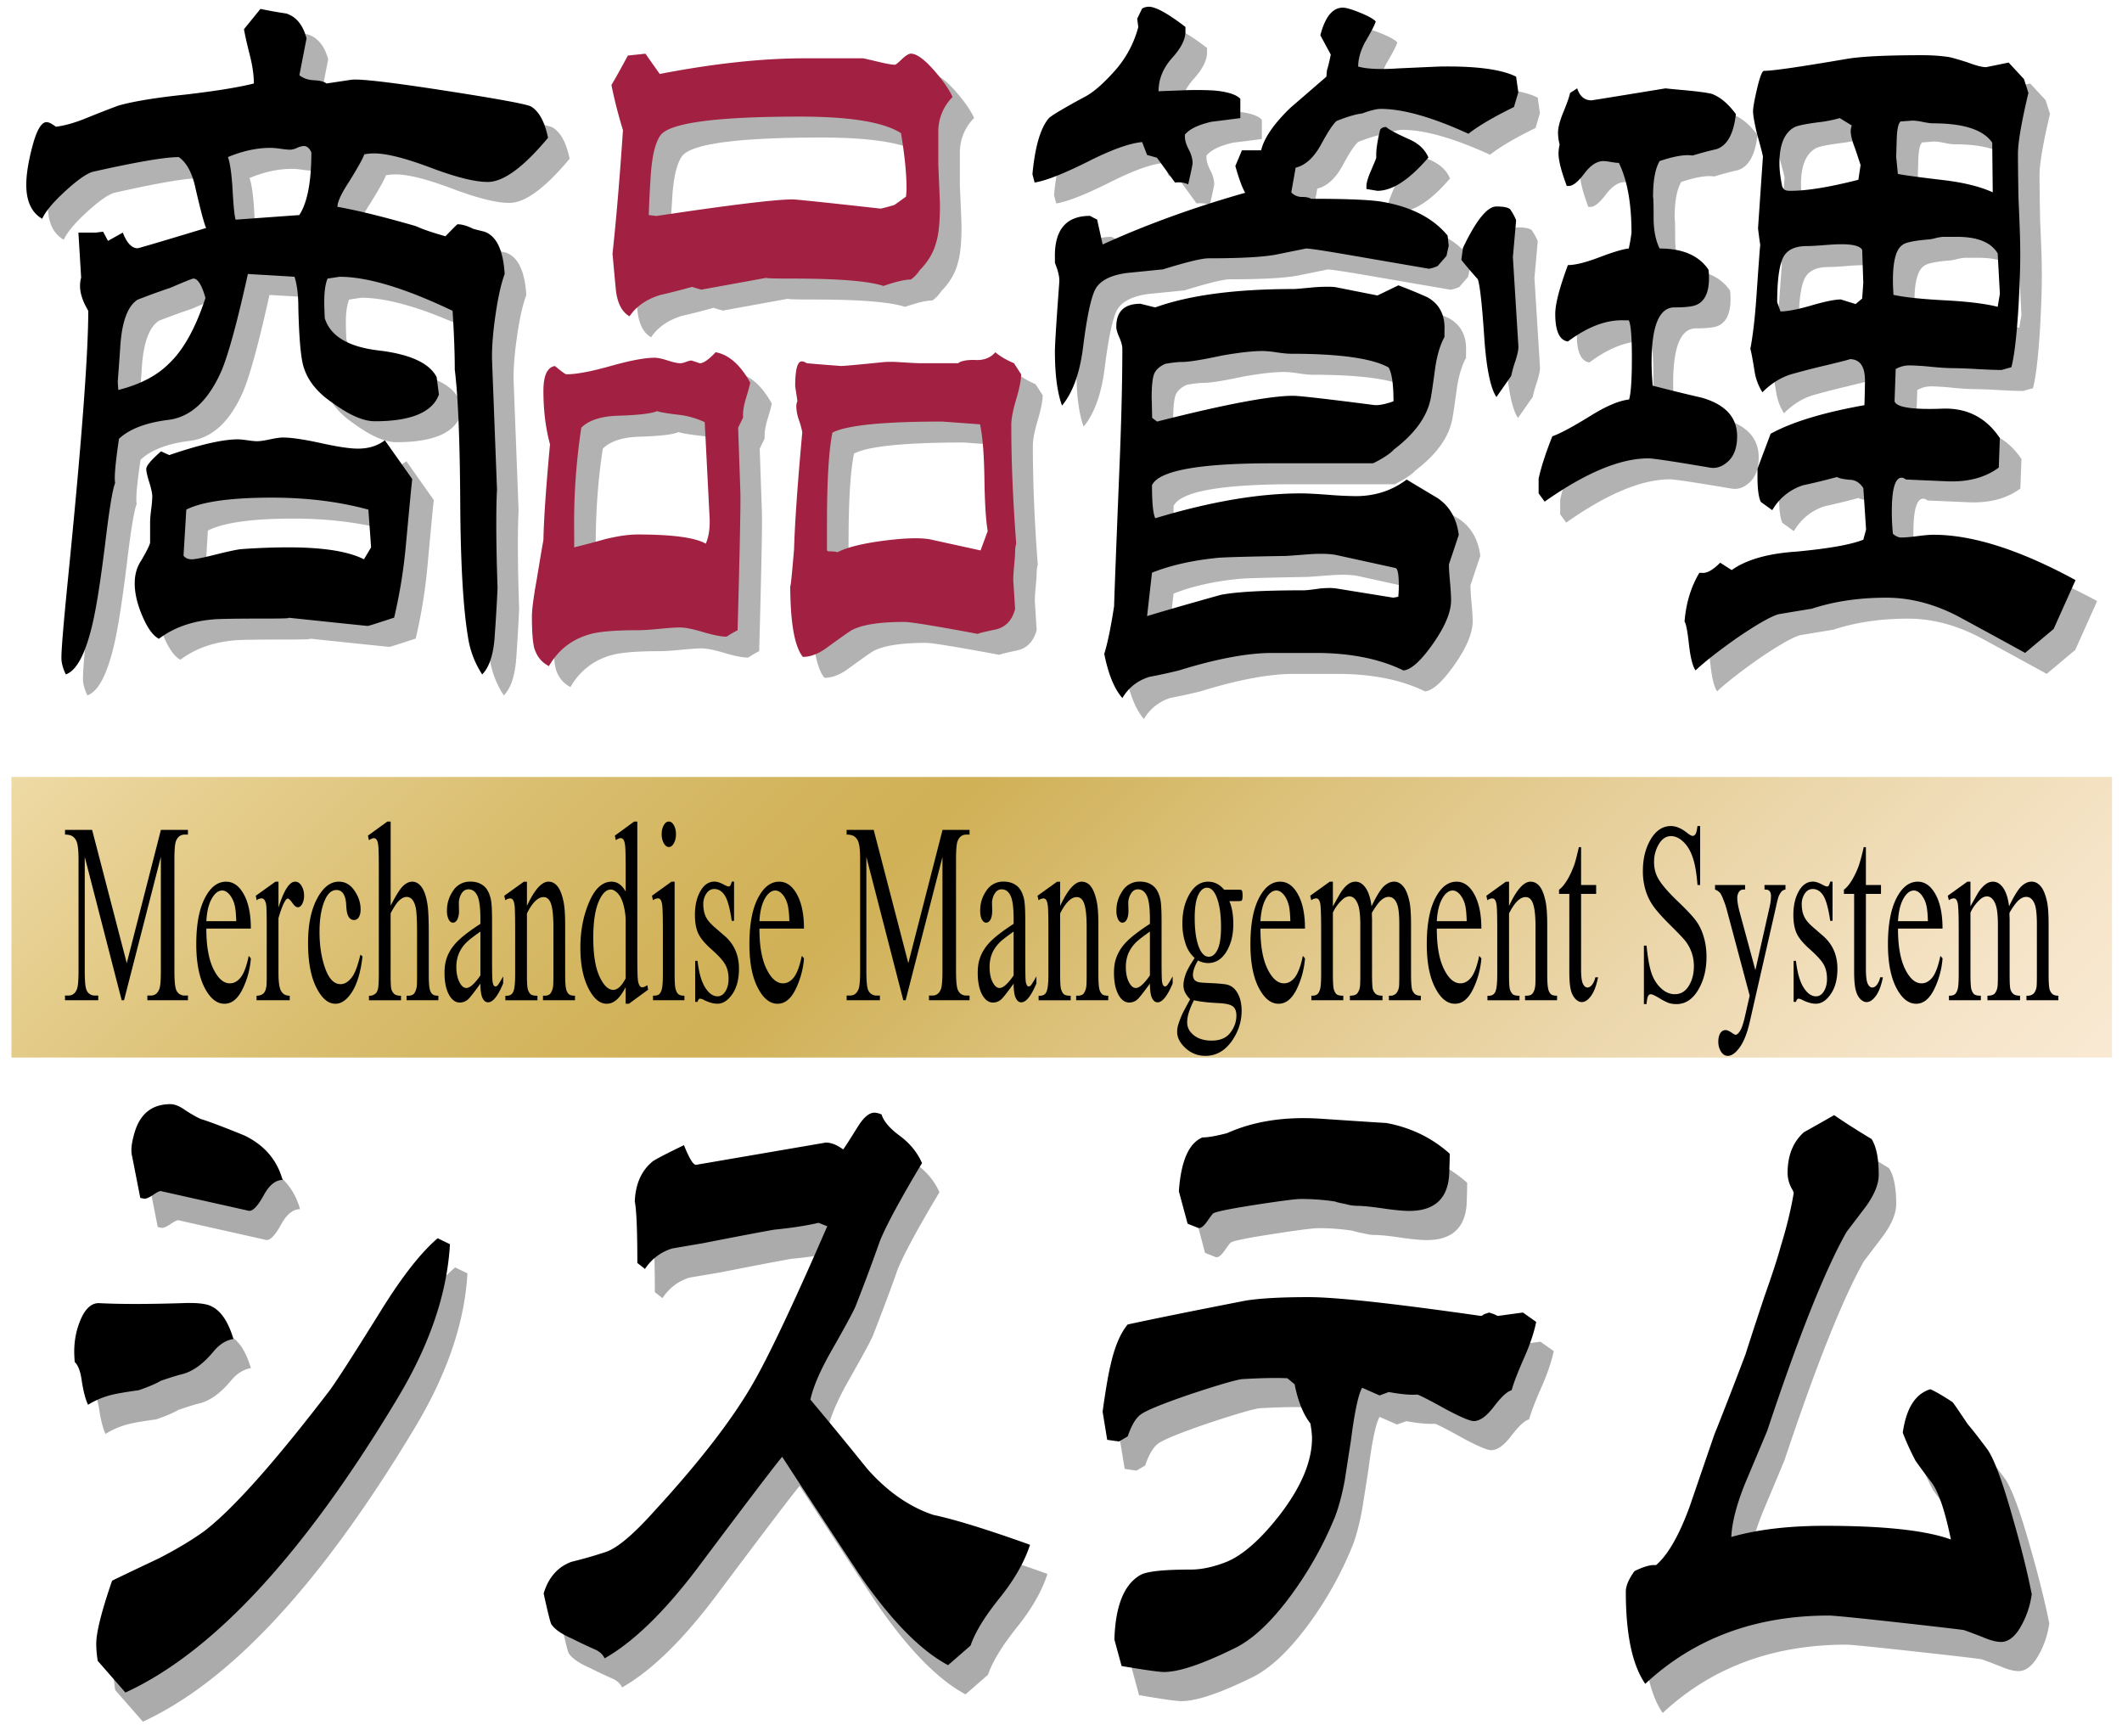 <?xml version="1.0" encoding="utf-8"?><svg xmlns="http://www.w3.org/2000/svg" width="99" height="81" viewBox="84.733 30.917 99 81"><linearGradient id="a" gradientUnits="userSpaceOnUse" x1="106.291" y1="33.815" x2="161.8" y2="89.324"><stop offset="0" stop-color="#ead18f"/><stop offset=".076" stop-color="#e1c477"/><stop offset=".221" stop-color="#d1af4e"/><stop offset=".335" stop-color="#c8a235"/><stop offset=".405" stop-color="#c49d2c"/><stop offset=".559" stop-color="#d4b35c"/><stop offset=".766" stop-color="#e7cd97"/><stop offset=".919" stop-color="#f3debb"/><stop offset="1" stop-color="#f8e4c9"/></linearGradient><linearGradient id="b" gradientUnits="userSpaceOnUse" x1="106.04" y1="66.063" x2="161.292" y2="121.315"><stop offset="0" stop-color="#ead18f"/><stop offset=".076" stop-color="#e1c477"/><stop offset=".221" stop-color="#d1af4e"/><stop offset=".335" stop-color="#c8a235"/><stop offset=".405" stop-color="#c49d2c"/><stop offset=".559" stop-color="#d4b35c"/><stop offset=".766" stop-color="#e7cd97"/><stop offset=".919" stop-color="#f3debb"/><stop offset="1" stop-color="#f8e4c9"/></linearGradient><path fill="#B2B2B2" d="M106.217 50.3c-.306.83-1.305 1.245-2.993 1.245-.528 0-1.185-.286-1.971-.859-.72-.485-1.175-1.058-1.362-1.716-.121-.43-.198-1.333-.232-2.707 0-.601-.06-1.087-.179-1.459l-2.175-.129c-.495 2.233-.905 3.735-1.228 4.508-.615 1.403-1.442 2.169-2.483 2.299-1.04.127-1.808.421-2.302.88-.172 1.145-.23 1.832-.18 2.061-.119.287-.273 1.217-.461 2.791-.222 1.804-.426 3.092-.613 3.865-.325 1.346-.733 2.104-1.228 2.276-.138-.286-.206-.543-.206-.772 0-.401.095-1.545.282-3.435.647-6.442.973-10.692.973-12.753-.257-.429-.385-.817-.385-1.159a1.4 1.4 0 0 1 .051-.387l-.127-2.104h.818l.332-.043.23.43.691-.387c.188.487.417.73.69.73.052 0 1.117-.314 3.198-.944-.085-.172-.247-.773-.485-1.804-.153-.744-.418-1.244-.793-1.502-.648 0-1.987.229-4.019.687-.289.086-.716.386-1.278.902-.563.515-.921.944-1.075 1.288-.494-.286-.742-.816-.742-1.589 0-.487.099-1.094.294-1.824.197-.73.414-1.095.652-1.095.103 0 .249.071.437.214.442-.057.938-.2 1.483-.43a52.465 52.465 0 0 1 1.434-.557c.716-.201 1.765-.373 3.146-.516 1.451-.172 2.509-.343 3.175-.516 0-.372-.061-.801-.18-1.288-.154-.601-.248-1.017-.281-1.246l.768-.944c.409.085.81.157 1.202.214.46.144.779.53.949 1.16l-.336 1.717c.173.143.399.222.684.236.282.015.478.065.579.151l1.151-.171c.358-.058 1.792.106 4.299.493 2.508.387 3.872.637 4.094.751.376.229.64.716.793 1.46-1.144 1.374-2.081 2.061-2.814 2.061-.597 0-1.483-.221-2.661-.665-1.177-.444-2.056-.665-2.636-.665-.152 0-.306.013-.46.042-.068.201-.308.63-.717 1.289-.357.544-.537.931-.537 1.16.955.172 2.175.472 3.66.902.306.143.768.3 1.38.472.358-.372.547-.558.563-.558.205 0 .452.072.742.215.102.028.272.072.512.128.563.201.878.859.947 1.976-.17.458-.316 1.109-.436 1.954s-.171 1.539-.154 2.083l.231 6.011c-.052 1.031-.043 2.563.025 4.595a90.483 90.483 0 0 1-.127 2.189c-.052.887-.249 1.503-.589 1.846a4.354 4.354 0 0 1-.666-1.761c-.223-1.346-.341-3.42-.358-6.226-.017-2.949-.103-5.023-.256-6.226 0-.773-.034-1.689-.103-2.749-2.217-1.059-3.974-1.589-5.271-1.589l-.563.086c-.102.257-.152.615-.152 1.074 0 .201.008.458.025.773.256.83 1.083 1.33 2.481 1.502 1.484.172 2.396.588 2.737 1.247l.106.812zm-14.986-.601l.025.387c1.024-.258 1.818-.674 2.38-1.246.666-.63 1.229-1.646 1.689-3.049-.171-.601-.358-.901-.563-.901-.051 0-.41.143-1.074.43-.512.17-1.023.358-1.536.558-.443.287-.707.973-.793 2.061a138.418 138.418 0 0 1-.128 1.76zm6.499 2.776c.137 0 .338-.028.602-.085.265-.058.465-.086.602-.086.392 0 .98.086 1.766.258.784.173 1.364.259 1.739.259.495 0 .913-.129 1.254-.388l1.279 1.811c-.016.085-.118 1.149-.306 3.189a24.348 24.348 0 0 1-.539 3.273c-.784.257-1.193.387-1.229.387-.033 0-1.278-.13-3.734-.387.17.028-.145.043-.947.043-1.483 0-2.337.014-2.559.042-.988.086-1.824.387-2.507.901-.273-.143-.529-.493-.768-1.053-.239-.558-.358-1.068-.358-1.528 0-.402.094-.746.281-1.034.256-.431.4-.718.435-.863v-.946c0-.144.018-.352.052-.626a5.61 5.61 0 0 0 .051-.581c0-.143-.046-.366-.141-.667-.093-.3-.141-.509-.141-.624 0-.145.23-.417.691-.82l.383.174c1.433-.491 2.499-.734 3.199-.734.103 0 .251.014.446.043.198.028.347.042.449.042zm-3.299 3.193l-.128 2.146c.085.115.212.172.384.172.153 0 .516-.071 1.087-.214s.968-.229 1.189-.258a30.785 30.785 0 0 1 2.227-.086c1.621 0 2.798.186 3.53.558l.333-.558-.128-1.76c-1.363-.372-2.865-.559-4.503-.559-1.928 0-3.259.187-3.991.559zm1.944-16.446c.103.287.175.809.218 1.567.042.757.089 1.209.141 1.353l2.968-.215c.375-.573.563-1.546.563-2.92-.085-.201-.204-.3-.358-.3a.883.883 0 0 0-.307.086.895.895 0 0 1-.307.086c-.103 0-.257-.015-.46-.044a3.566 3.566 0 0 0-.462-.042c-.649-.001-1.313.143-1.996.429zM120.739 49.742c-.016.115-.08.35-.191.708-.11.358-.158.665-.141.923l-.23.473.103 3.006c.018.516-.025 2.663-.128 6.441a4.763 4.763 0 0 0-.512.3c-.256 0-.622-.071-1.1-.214-.479-.143-.836-.215-1.075-.215-.205 0-.524.022-.96.065-.435.043-.755.064-.96.064-1.057 0-1.798.058-2.226.171a3.094 3.094 0 0 0-1.97 1.503c-.342-.172-.571-.458-.691-.859-.067-.287-.103-.773-.103-1.46 0-.315.076-.901.231-1.76.17-1.03.272-1.631.307-1.804.017-.944.118-2.433.307-4.466-.204-.744-.307-1.575-.307-2.491 0-.716.179-1.102.538-1.158.307.257.485.385.536.385.461 0 1.147-.128 2.06-.385.914-.258 1.599-.388 2.061-.388.136 0 .337.044.601.13.265.086.465.128.603.128a.878.878 0 0 0 .255-.064.885.885 0 0 1 .255-.064l.385.128c.172 0 .418-.172.742-.516.613.115 1.15.589 1.61 1.419zm-7.881 2.104c-.239 1.518-.348 3.149-.332 4.896v.687c.137-.028.622-.158 1.459-.387.597-.143 1.091-.214 1.483-.214 1.638 0 2.704.143 3.198.43.137-.315.196-.703.18-1.16l-.23-4.509a3.96 3.96 0 0 0-1.202-.344c-.512-.057-.853-.114-1.024-.171-.256.114-.869.186-1.842.215-.785.027-1.348.213-1.69.557zm15.378-17.448c.257 0 .602.243 1.037.73.434.489.737.918.907 1.292a2.27 2.27 0 0 0-.665 1.633V39.6c.052 1.146.077 1.763.077 1.849 0 .804-.06 1.389-.18 1.764-.118.458-.375.89-.767 1.29a1.609 1.609 0 0 1-.41.429c-.271 0-.699.101-1.279.301-.682-.229-2.106-.344-4.272-.344-.921 0-1.305-.014-1.151-.043l-3.071.558a4.966 4.966 0 0 1-.435-.129c-.511.143-1.015.271-1.51.386-.631.2-1.1.531-1.407.989-.357-.2-.571-.616-.639-1.246-.053-.544-.104-1.102-.155-1.676.172-1.577.334-3.499.487-5.763a21.613 21.613 0 0 1-.537-2.106c.188-.315.443-.775.768-1.375l.818-.086.665.944c2.524-.487 4.777-.729 6.755-.729h2.737c.137.028.385.085.743.171.358.086.605.128.742.128.033 0 .141-.086.319-.256.18-.172.321-.258.423-.258zm-12.229 7.529l.357.042c3.445-.515 5.561-.773 6.346-.773.171 0 1.544.144 4.12.43.135-.029.349-.086.639-.172l.537-.386c.018-.144.026-.272.026-.387 0-.687-.086-1.545-.256-2.576-.802-.516-2.371-.773-4.708-.773-3.685 0-5.826.257-6.422.773-.137.114-.257.35-.358.708-.103.358-.171.866-.204 1.524a41.442 41.442 0 0 0-.077 1.59zm16.17 6.397c.188.172.479.343.87.516l.332.515c0 .257-.076.645-.229 1.16-.154.515-.23.916-.23 1.202 0 1.689.076 3.536.23 5.54-.035.114-.052.235-.052.364s-.016.372-.051.73c-.034.358-.042.608-.025.751l.076 1.203c-.136.515-.426.831-.869.945-.546.115-.837.186-.87.214-1.996-.371-3.139-.558-3.429-.558-1.16 0-1.979.129-2.456.386-.103.058-.47.315-1.101.773-.409.315-.803.472-1.177.472-.393-.487-.588-1.616-.588-3.392 0 .315.059-.229.179-1.632.034-1.231.162-3.049.384-5.454a4.046 4.046 0 0 0-.154-.559 2.167 2.167 0 0 1-.127-.644c0-.085.016-.172.051-.258l-.103-.686c0-.773.103-1.16.307-1.16.068 0 .146.028.23.086 1.024.085 1.562.13 1.612.13.119 0 .75-.058 1.894-.172.239-.028.545-.028.921 0 .478.029.776.042.896.042h1.74c.153-.115.426-.164.819-.15.391.016.698-.106.92-.364zm-7.599 3.751c-.171.802-.257 2.219-.257 4.25v1.246l.052.042c.223 0 .366.015.436.043.443-.229 1.159-.408 2.148-.537s1.715-.15 2.175-.064l2.354.515.332-.902c-.084-.486-.136-1.302-.152-2.447-.018-1.146-.087-1.99-.205-2.534l-1.767-.128c-2.745.001-4.451.172-5.116.516zM141.045 33.153v.171c.018.372-.188.794-.614 1.267-.427.472-.64.995-.64 1.567-.204 0 .12-.015.973-.043a14.787 14.787 0 0 1 1.612 0c.63.057 1.04.187 1.229.387v.901c-.444.057-.896.114-1.357.171-.613.143-1.023.344-1.228.601v.086c0 .171.061.372.18.601.119.229.18.444.18.645 0 .057-.07.385-.206.987-.17-.086-.375-.115-.614-.086l-.845-1.159-.46-.129-.23-.602c-.597.057-1.433.359-2.507.903-1.144.572-1.979.901-2.508.987l-.103-.387c.12-1.288.375-2.162.768-2.619.154-.144.708-.472 1.664-.987.392-.2.856-.601 1.394-1.203a4.926 4.926 0 0 0 1.112-2.061l-.05-.387.229-.472a.629.629 0 0 1 .308-.085c.323.001.895.315 1.713.946zm8.879-.258c-.051.172-.222.501-.512.988-.205.4-.307.773-.307 1.115.392.115 1.015.143 1.868.086l1.918-.086c1.706-.028 2.9.13 3.583.474l.102.729-.204.687c-.938.458-1.646.874-2.125 1.246-1.688-.773-3.053-1.16-4.092-1.16-.188 0-.479.073-.871.216-.272.028-.665.143-1.177.344-.153.114-.397.479-.729 1.092-.333.613-.729.978-1.189 1.091l-.205 1.153a.67.67 0 0 0 .499.213c.195 0 .337.028.422.086 1.586 0 2.67.043 3.251.129 1.397.229 2.438.758 3.12 1.589l.052.472-.103.472-.41.473c-.118.058-.255.1-.408.129l-3.992-.687c-1.006-.172-1.586-.258-1.74-.258l-1.355.276c-.597.121-1.663.182-3.198.182-.308 0-1.015.172-2.124.516-.563.057-1.135.115-1.715.171-.784.115-1.274.387-1.471.816-.196.429-.38 1.33-.55 2.704-.154 1.174-.478 2.062-.973 2.663-.221-.601-.332-1.445-.332-2.533 0-.315.067-1.389.204-3.221.017-.229-.051-.53-.204-.902v-.215c-.035-1.321.511-1.98 1.637-1.98.103.058.214.115.333.172l.256 1.162c2.013-.918 4.229-1.724 6.653-2.412-.138-.229-.29-.646-.462-1.249l.308-.731h.896c.137-.573.588-1.231 1.355-1.976l1.688-1.46.026-.302a5.62 5.62 0 0 0 .179-.729l-.486-.902c.222-.859.571-1.289 1.049-1.289.154 0 .424.079.807.236.383.16.625.295.728.41zm1.055 12.31c.463.172.914.358 1.357.558.563.317.828.833.793 1.55v.3c-.204.374-.349.861-.434 1.464-.12.889-.196 1.389-.231 1.504-.187.804-.75 1.564-1.69 2.28-.188.202-.513.417-.972.646h-4.711c-3.413 0-5.283.339-5.607 1.019 0 .828.051 1.342.153 1.543 2.562-.772 4.823-1.16 6.785-1.16.273 0 .695.021 1.267.065a19.46 19.46 0 0 0 1.295.064c.902 0 1.697-.258 2.381-.773l1.434.859c.563.373.895.946.997 1.721l-.46 1.378c0 .172.017.444.051.816.033.375.052.661.052.861 0 .544-.282 1.22-.845 2.022-.563.803-1.023 1.217-1.382 1.246-1.111-.544-2.476-.815-4.098-.815h-2.022c-1.143 0-2.594.271-4.352.815-.463.115-.924.215-1.384.301a2.165 2.165 0 0 0-1.254.988c-.376-.43-.656-1.117-.845-2.062.154-.487.308-1.231.461-2.235 0-.201.077-2.206.23-6.016.103-2.407.153-4.398.153-5.974 0-.143-.047-.322-.141-.537s-.141-.379-.141-.494c0-.717.375-1.076 1.125-1.076l.691.172c1.589-.573 3.738-.858 6.452-.858.086 0 .418-.029.998-.086.443-.028.768-.028.975 0l1.944.387.975-.473zm-11.495 13.404l-.23 2.026c.75-.229 1.894-.56 3.429-.989.716-.143 2.012-.213 3.89-.213.102 0 .358-.029.767-.086.308-.029.556-.029.743 0l2.66.429.231-.044c.017-.171.025-.344.025-.517 0-.52-.052-.794-.154-.822l-2.763-.607c-.29-.057-.682-.07-1.178-.042-.751.057-1.143.086-1.177.086-1.722.029-2.771.058-3.147.086-1.193.115-2.226.347-3.096.693zm.009-7.221l.229.172c3.156-.802 5.271-1.203 6.347-1.203.29 0 1.543.143 3.761.43.205.028.513-.029.921-.172 0-.798-.077-1.323-.229-1.579-.768-.426-2.286-.638-4.555-.638-.154 0-.375-.022-.665-.065a4.902 4.902 0 0 0-.64-.065c-.478 0-1.117.072-1.92.214-.921.198-1.543.297-1.867.297-.188 0-.444.029-.768.086-.256.114-.426.264-.512.448-.086.186-.128.59-.128 1.216.001-.201.009.085.026.859zm10.917-13.569c.119.114.469.301 1.049.561.461.201.768.489.922.863-.889 1.037-1.681 1.553-2.381 1.553l-.511-.085v-.129c0-.145.059-.361.179-.647.188-.432.281-.663.281-.691-.017-.316.043-.748.18-1.296.051-.087.144-.129.281-.129zm3.582 5.639c.614-1.288 1.134-1.933 1.561-1.933.324 0 .538.043.641.129.118.171.212.343.281.515l-.154 1.718.256 4.122c.018.143-.029.388-.141.731-.111.344-.175.572-.191.687l-.691.987c-.273-.401-.461-1.302-.563-2.705-.103-1.575-.204-2.505-.306-2.792-.188-.2-.444-.501-.768-.901l.075-.558zM159.322 36.016c.119.372.342.557.666.557.033 0 1.188-.185 3.463-.557-.052 0 .238.028.869.086.632.057 1.058.114 1.279.171.393.143.769.458 1.127.945-.104.916-.401 1.46-.897 1.632-.374.086-.75.185-1.125.3-.341-.058-.853.028-1.534.258-.206.343-.308.901-.308 1.675.018.057.025.378.025.966 0 .586.095 1.066.282 1.438 1.073 0 1.833.329 2.277.988.016.115.024.243.024.386 0 .658-.188 1.074-.563 1.246-.17.086-.52.128-1.049.128-.71 0-1.066.858-1.066 2.576 0 .315.017.674.051 1.075.768.201 1.526.386 2.277.558 1.108.314 1.663.916 1.663 1.804 0 .515-.136.902-.408 1.159-.273.258-.563.358-.87.301-1.689-.287-2.645-.43-2.866-.43-1.314 0-2.926.673-4.837 2.019l-.28-.387v-.687c.118-.544.332-1.203.64-1.976.341-.115.93-.43 1.766-.945.732-.458 1.338-.716 1.816-.773.085-.286.128-.929.128-1.931s-.049-1.59-.146-1.762h-.23c-.818-.029-1.689.302-2.609.989-.393-.057-.589-.487-.589-1.288 0-.458.196-1.217.589-2.276.341 0 .831-.122 1.471-.366.641-.242 1.097-.378 1.369-.407.051-.229.095-.472.128-.73 0-1.375-.195-2.462-.589-3.264-.084 0-.208-.013-.37-.042a2.397 2.397 0 0 0-.346-.043c-.307 0-.605.193-.896.58-.29.385-.528.58-.717.58h-.102c-.256-.688-.384-1.188-.384-1.503 0-.143.017-.286.051-.429a2.271 2.271 0 0 1-.076-.558c0-.229.084-.551.255-.966.17-.416.273-.709.307-.881l.334-.216zm16.086-1.547c.461 0 .879.029 1.254.086.153.029.452.115.896.258.375.143.656.214.844.214l1.05-.214.716.773.205.644c-.324 1.374-.487 2.319-.487 2.834 0 .544.01 1.245.026 2.104.052 1.145.076 1.847.076 2.104.018.716-.008 1.689-.076 2.92-.085 1.374-.195 2.319-.332 2.834l-.461.128c-.256 0-.641-.013-1.15-.042a22.456 22.456 0 0 0-1.127-.044c-.239 0-.58-.021-1.022-.064a11.308 11.308 0 0 0-.999-.064c-.222 0-.434.058-.639.172l-.052 1.501c.086.287.845.401 2.277.344 1.125-.028 2.004.43 2.635 1.374l-.051 1.375c-.614.458-1.398.673-2.354.644l-1.971-.086c-.085-.057-.153-.085-.204-.085-.309 0-.461.529-.461 1.589 0 .343.018.687.051 1.03.137.115.264.172.384.172.17 0 .423-.022.755-.065.333-.043.584-.065.755-.065 1.825 0 4.034.707 6.627 2.115l-1.022 2.281-1.331 1.116a475.266 475.266 0 0 0-3.148-1.717c-1.108-.573-2.216-.859-3.324-.859-1.28 0-2.44.172-3.481.516a247.8 247.8 0 0 0-1.561.257c-.375.115-1.022.487-1.944 1.116-.852.601-1.492 1.102-1.919 1.503-.137-.2-.239-.609-.308-1.223-.067-.616-.136-.966-.204-1.052.068-.859.299-1.619.691-2.277h.128c.222.028.502-.128.844-.472l.537.344c.683-.487 1.688-.775 3.02-.861 1.519-.143 2.56-.33 3.121-.559l.129-.472-.129-1.934c-.17-.258-.383-.387-.639-.387-.308-.029-.503-.072-.589-.129-.528.144-1.058.272-1.586.387-.614.2-1.093.588-1.433 1.161l-.538-.388c-.102-.229-.153-.616-.153-1.16v-.386l.614-1.632c.988-.544 2.447-.988 4.375-1.332.017-.515.025-.903.025-1.16 0-.658-.238-.989-.716-.989.067 0-.316.1-1.151.301-.495.117-.997.246-1.51.389s-.981.43-1.407.859a2.509 2.509 0 0 1-.358-.945c-.103-.631-.171-.989-.205-1.075.12-.63.214-1.432.282-2.405.103-1.49.162-2.307.179-2.45a26.483 26.483 0 0 1-.103-.774l.23-3.35c-.017-.115-.111-.473-.281-1.076-.12-.515-.181-.859-.181-1.031s.064-.529.193-1.074c.128-.544.234-.817.319-.817.41 0 1.697-.185 3.863-.557.684-.115 1.852-.173 3.506-.173zm-6.755 11.523l.153.43c.324 0 .806-.094 1.446-.28.64-.186 1.096-.28 1.368-.28l.691.216.307-.257.051-.73-.051-1.546c-.102-.171-.427-.257-.972-.257-.188 0-.461.014-.819.042-.358.029-.623.043-.793.043-.58 0-.955.193-1.126.579-.169.387-.255 1.067-.255 2.04zm.231-5.411c.034.085.076.143.128.171a.55.55 0 0 0 .256.043c.768 0 1.825-.171 3.172-.515l.103-.687c-.016-.057-.103-.314-.255-.772-.138-.344-.205-.617-.205-.817 0-.085.017-.171.052-.257l-.563-.343c-.188.057-.46.114-.819.171-.716.086-1.15.172-1.305.258-.461.257-.691.817-.691 1.676-.002.284.041.642.127 1.072zm5.193 5.067c.513.115 1.322.201 2.432.258 1.058.058 1.867.157 2.431.3l.102-.601-.102-1.889c-.307-.516-.939-.773-1.894-.773h-.614c-.103 0-.238.022-.41.064a1.745 1.745 0 0 1-.383.065c-.648.057-1.033.143-1.151.257-.29.201-.436.744-.436 1.632 0 .201.009.43.025.687zm.334-8.086c-.103.085-.163.344-.18.773-.017.573-.025.872-.025.901l.077.773c.271.057 1.014.157 2.226.3.904.115 1.638.301 2.2.559l-.025-2.319c-.409-.602-1.331-.901-2.763-.901a2.59 2.59 0 0 1-.475-.065 2.778 2.778 0 0 0-.473-.065l-.562.044z"/><path d="M105.211 49.323c-.307.83-1.305 1.245-2.993 1.245-.529 0-1.187-.286-1.971-.859-.721-.486-1.175-1.059-1.362-1.717-.122-.43-.199-1.332-.233-2.706 0-.601-.059-1.087-.179-1.459l-2.175-.129c-.494 2.232-.904 3.735-1.228 4.509-.614 1.402-1.441 2.168-2.482 2.297s-1.809.422-2.303.88c-.171 1.145-.229 1.833-.179 2.062-.12.286-.273 1.217-.461 2.791-.223 1.803-.427 3.092-.615 3.864-.323 1.346-.732 2.104-1.227 2.276-.137-.286-.205-.544-.205-.773 0-.4.095-1.545.282-3.435.647-6.441.971-10.692.971-12.753-.255-.43-.384-.816-.384-1.159 0-.143.018-.272.052-.386l-.128-2.104h.819l.332-.043.23.43.69-.387c.188.487.418.73.691.73.051 0 1.117-.315 3.197-.945-.084-.172-.246-.772-.485-1.804-.153-.744-.417-1.245-.792-1.502-.65 0-1.987.229-4.019.687-.29.086-.716.387-1.278.902-.563.515-.922.945-1.075 1.288-.495-.286-.742-.815-.742-1.589 0-.486.099-1.094.294-1.824.196-.73.413-1.095.652-1.095.103 0 .247.072.436.215.443-.057.938-.201 1.484-.43a55.997 55.997 0 0 1 1.432-.558c.718-.201 1.767-.372 3.147-.515 1.451-.172 2.508-.344 3.173-.516 0-.372-.06-.801-.18-1.288-.152-.602-.246-1.016-.28-1.246l.768-.945c.41.086.81.158 1.202.215.461.143.779.53.948 1.16l-.334 1.717c.173.143.399.222.683.237.283.014.479.064.58.15l1.15-.172c.359-.057 1.792.107 4.299.494 2.508.387 3.873.637 4.094.751.376.229.641.716.794 1.46-1.144 1.375-2.081 2.061-2.814 2.061-.597 0-1.484-.222-2.661-.666-1.177-.443-2.056-.666-2.636-.666-.152 0-.307.014-.461.043-.067.2-.307.629-.717 1.288-.357.544-.536.931-.536 1.16.955.171 2.175.472 3.658.901.308.143.769.301 1.382.473.358-.372.546-.559.563-.559.205 0 .451.072.741.215.103.029.273.072.512.129.563.201.879.859.946 1.976-.17.458-.314 1.109-.434 1.953-.12.845-.171 1.539-.154 2.083l.23 6.012c-.051 1.031-.043 2.562.026 4.595a85.814 85.814 0 0 1-.129 2.189c-.05.888-.247 1.503-.588 1.847a4.353 4.353 0 0 1-.665-1.761c-.223-1.345-.342-3.42-.359-6.226-.016-2.949-.103-5.024-.255-6.227 0-.772-.035-1.689-.103-2.748-2.217-1.059-3.975-1.588-5.271-1.588l-.563.085c-.103.258-.152.615-.152 1.073 0 .201.008.458.024.773.256.83 1.083 1.331 2.481 1.503 1.484.171 2.397.587 2.738 1.245l.107.816zm-14.985-.601l.025.387c1.024-.258 1.816-.673 2.379-1.246.665-.63 1.229-1.646 1.689-3.049-.171-.601-.358-.902-.563-.902-.051 0-.409.144-1.073.43-.513.171-1.024.357-1.536.558-.443.287-.707.974-.794 2.062a161.278 161.278 0 0 1-.127 1.76zm6.499 2.777c.136 0 .337-.029.602-.086.265-.057.465-.086.601-.086.393 0 .981.086 1.766.258.785.174 1.365.26 1.74.26.495 0 .912-.129 1.254-.389l1.279 1.811c-.018.085-.119 1.148-.308 3.188a24.33 24.33 0 0 1-.537 3.274c-.785.258-1.193.387-1.229.387-.033 0-1.279-.129-3.735-.387.171.029-.145.043-.946.043-1.484 0-2.337.014-2.56.042-.988.086-1.825.387-2.507.902-.273-.144-.528-.494-.767-1.054-.24-.559-.36-1.069-.36-1.528 0-.403.095-.746.282-1.035.257-.431.401-.717.436-.862v-.947c0-.145.018-.352.051-.626a5.37 5.37 0 0 0 .051-.582c0-.143-.046-.366-.141-.667-.094-.3-.14-.51-.14-.624 0-.145.229-.417.689-.819l.384.174c1.433-.491 2.5-.734 3.199-.734.102 0 .252.015.447.043.198.029.346.044.449.044zm-3.3 3.191l-.13 2.147c.086.115.214.171.385.171.154 0 .517-.072 1.087-.215.572-.143.968-.229 1.19-.257a30.78 30.78 0 0 1 2.226-.086c1.621 0 2.799.186 3.531.558l.332-.558-.127-1.76c-1.365-.372-2.866-.559-4.503-.559-1.928.001-3.259.187-3.991.559zm1.943-16.446c.102.286.175.809.218 1.567.043.759.09 1.21.141 1.353l2.969-.215c.375-.573.563-1.546.563-2.92-.085-.2-.205-.301-.358-.301a.907.907 0 0 0-.307.086.876.876 0 0 1-.308.086c-.103 0-.256-.014-.46-.043a3.792 3.792 0 0 0-.461-.043c-.649 0-1.314.144-1.997.43z"/><path fill="#A22041" d="M119.733 48.765c-.017.114-.08.351-.191.709s-.158.665-.141.922l-.231.473.104 3.006c.017.515-.026 2.662-.129 6.44-.17.086-.341.187-.511.301-.257 0-.623-.072-1.102-.215-.478-.142-.835-.214-1.073-.214-.206 0-.525.022-.96.064-.435.043-.755.064-.96.064-1.058 0-1.8.058-2.226.172-.87.229-1.526.73-1.97 1.503-.342-.172-.571-.458-.691-.859-.067-.286-.103-.773-.103-1.46 0-.315.076-.901.231-1.761.17-1.031.272-1.632.306-1.803.017-.944.119-2.433.307-4.466-.204-.745-.307-1.575-.307-2.491 0-.716.179-1.102.538-1.159.307.258.485.386.536.386.461 0 1.148-.128 2.061-.386s1.599-.386 2.06-.386c.137 0 .338.042.602.128.265.086.465.129.601.129.052 0 .138-.021.257-.064s.204-.064.255-.064l.385.129c.171 0 .418-.172.741-.515.614.114 1.151.586 1.611 1.417zm-7.88 2.104a29.53 29.53 0 0 0-.332 4.895v.687a48.56 48.56 0 0 0 1.459-.387c.596-.143 1.091-.214 1.483-.214 1.638 0 2.703.143 3.198.429.137-.315.196-.702.18-1.159l-.23-4.51a3.937 3.937 0 0 0-1.203-.343c-.512-.058-.853-.115-1.023-.172-.256.115-.87.187-1.842.215-.786.029-1.349.215-1.69.559zM127.23 33.42c.256 0 .601.244 1.037.73.434.488.737.917.907 1.292a2.27 2.27 0 0 0-.665 1.633v1.548c.051 1.147.076 1.762.076 1.848 0 .804-.059 1.391-.179 1.765-.119.458-.375.889-.768 1.29a1.604 1.604 0 0 1-.409.43c-.273 0-.699.1-1.279.3-.684-.229-2.107-.344-4.273-.344-.921 0-1.305-.014-1.151-.042l-3.07.558a5.64 5.64 0 0 1-.435-.129c-.512.144-1.015.271-1.51.386-.632.2-1.101.529-1.407.988-.357-.201-.571-.616-.64-1.245-.052-.544-.103-1.103-.154-1.677.171-1.576.334-3.498.487-5.763a21.802 21.802 0 0 1-.538-2.105c.188-.315.444-.775.767-1.375l.819-.086.666.945c2.524-.487 4.775-.73 6.755-.73h2.737c.137.029.385.086.742.171.359.086.606.129.741.129.035 0 .143-.086.321-.257s.321-.26.423-.26zM115 40.949l.357.043c3.446-.516 5.561-.773 6.347-.773.17 0 1.544.143 4.119.43a9.38 9.38 0 0 0 .64-.172l.537-.386c.017-.143.026-.272.026-.386 0-.688-.086-1.546-.257-2.576-.802-.516-2.37-.773-4.708-.773-3.685 0-5.825.258-6.422.773-.136.114-.256.351-.358.708s-.17.866-.205 1.524a48.37 48.37 0 0 0-.076 1.588zm16.171 6.399c.188.171.478.343.87.515l.332.515c0 .258-.076.644-.229 1.16-.154.515-.23.916-.23 1.202 0 1.689.076 3.536.23 5.539-.035.115-.052.236-.052.365s-.017.372-.051.73c-.034.357-.043.608-.025.751l.076 1.203c-.137.515-.426.83-.87.945-.545.114-.836.185-.87.214-1.995-.372-3.138-.558-3.428-.558-1.16 0-1.979.129-2.456.386-.103.058-.47.315-1.101.773-.409.314-.803.472-1.177.472-.394-.487-.589-1.617-.589-3.392 0 .315.06-.229.179-1.632.035-1.231.163-3.049.383-5.454a3.821 3.821 0 0 0-.152-.558 2.136 2.136 0 0 1-.128-.645c0-.085.017-.171.052-.257l-.103-.687c0-.773.103-1.16.307-1.16.068 0 .146.028.23.086a96.38 96.38 0 0 0 1.612.129c.119 0 .75-.058 1.894-.172.238-.029.545-.029.921 0 .478.029.776.043.896.043h1.739c.154-.114.427-.165.82-.15.391.016.697-.106.92-.363zm-7.601 3.749c-.169.802-.255 2.219-.255 4.251v1.246l.052.042c.222 0 .366.014.435.043.443-.229 1.16-.408 2.149-.537s1.714-.15 2.175-.064l2.354.516.333-.902c-.085-.486-.136-1.302-.153-2.447s-.086-1.99-.205-2.534l-1.766-.129c-2.747 0-4.453.172-5.119.515z"/><path d="M140.039 32.175v.171c.018.373-.188.795-.615 1.267-.426.473-.64.995-.64 1.568-.204 0 .12-.015.974-.043a15.316 15.316 0 0 1 1.612 0c.63.058 1.04.187 1.229.387v.902c-.445.057-.897.115-1.357.172-.613.143-1.023.343-1.229.601v.086c0 .172.06.372.179.602.12.229.18.443.18.644 0 .058-.068.386-.205.987-.17-.086-.375-.114-.614-.086l-.844-1.159-.46-.129-.231-.601c-.596.057-1.433.358-2.507.901-1.143.572-1.978.902-2.508.987l-.103-.386c.12-1.288.376-2.161.768-2.619.155-.143.709-.472 1.664-.988.393-.2.857-.601 1.395-1.202a4.96 4.96 0 0 0 1.112-2.061l-.051-.386.229-.473a.626.626 0 0 1 .309-.086c.323-.001.895.314 1.713.944zm8.878-.257c-.051.171-.221.501-.511.987-.206.401-.309.773-.309 1.116.393.114 1.017.143 1.869.086.631-.029 1.271-.058 1.918-.086 1.706-.029 2.9.129 3.582.472l.103.73-.204.687c-.938.458-1.646.874-2.124 1.246-1.688-.773-3.054-1.16-4.094-1.16-.188 0-.478.072-.869.215-.273.029-.665.143-1.178.344-.152.115-.396.479-.729 1.093-.334.614-.73.979-1.19 1.091l-.205 1.152a.671.671 0 0 0 .5.213c.195 0 .336.029.422.086 1.586 0 2.668.042 3.249.128 1.398.229 2.439.759 3.122 1.589l.052.473-.103.473-.41.472a1.583 1.583 0 0 1-.409.129l-3.991-.688c-1.008-.171-1.586-.257-1.74-.257l-1.355.275c-.597.121-1.664.183-3.199.183-.307 0-1.015.172-2.123.515-.563.057-1.136.115-1.715.172-.785.114-1.274.386-1.472.816-.195.429-.379 1.331-.549 2.705-.155 1.174-.478 2.061-.974 2.662-.221-.601-.332-1.445-.332-2.534 0-.314.068-1.388.204-3.22.018-.229-.051-.53-.204-.902v-.214c-.034-1.321.511-1.98 1.638-1.98.102.057.213.114.331.171l.258 1.163c2.012-.917 4.229-1.723 6.651-2.411-.136-.229-.29-.646-.46-1.25l.308-.731h.895c.137-.573.589-1.231 1.356-1.975l1.688-1.46.026-.301c.05-.143.11-.386.179-.729l-.486-.902c.222-.858.571-1.288 1.049-1.288.153 0 .423.079.806.236.384.157.627.293.729.408zm1.056 12.31c.463.171.915.357 1.358.558.563.317.827.832.793 1.55v.3c-.204.374-.35.86-.435 1.463-.119.889-.197 1.391-.23 1.504-.187.804-.75 1.564-1.69 2.28-.188.203-.513.417-.973.646h-4.71c-3.413 0-5.283.34-5.608 1.02 0 .829.052 1.343.154 1.543 2.561-.773 4.823-1.159 6.785-1.159.272 0 .693.021 1.266.064a18.79 18.79 0 0 0 1.295.064c.903 0 1.697-.257 2.381-.773a679 679 0 0 0 1.434.859c.563.374.896.946.998 1.721l-.46 1.378c0 .172.016.444.051.816.033.374.05.661.05.861 0 .545-.281 1.22-.844 2.022-.563.803-1.023 1.218-1.382 1.247-1.111-.544-2.476-.816-4.099-.816h-2.021c-1.144 0-2.595.272-4.352.816-.463.115-.924.214-1.384.301-.546.172-.965.5-1.254.987-.376-.429-.657-1.116-.845-2.061.153-.487.307-1.231.461-2.235 0-.2.076-2.206.23-6.017.103-2.407.153-4.398.153-5.974 0-.143-.047-.322-.141-.537-.096-.215-.141-.379-.141-.494 0-.717.375-1.075 1.125-1.075l.691.171c1.589-.572 3.738-.858 6.451-.858.085 0 .419-.028.999-.085.443-.029.768-.029.974 0l1.945.386.975-.473zm-11.495 13.404l-.229 2.025c.75-.229 1.894-.559 3.428-.988.717-.144 2.013-.215 3.89-.215.103 0 .357-.028.768-.086.308-.028.555-.028.742 0l2.66.43.231-.043c.017-.172.025-.343.025-.518 0-.521-.051-.794-.153-.823l-2.764-.606c-.29-.057-.683-.071-1.177-.043-.751.058-1.144.086-1.177.086-1.724.028-2.772.057-3.147.085-1.195.118-2.227.349-3.097.696zm.008-7.221l.23.171c3.155-.801 5.271-1.202 6.347-1.202.289 0 1.542.143 3.761.429.204.029.512-.028.921-.172 0-.797-.077-1.324-.23-1.579-.768-.426-2.285-.639-4.554-.639-.155 0-.376-.021-.665-.064a4.853 4.853 0 0 0-.641-.064c-.478 0-1.118.072-1.919.213-.921.199-1.545.299-1.867.299-.188 0-.445.029-.768.086-.258.113-.428.263-.513.448-.085.186-.127.59-.127 1.216.001-.201.008.084.025.858zm10.918-13.57c.118.115.469.302 1.048.562.462.2.768.488.922.862-.888 1.036-1.681 1.553-2.38 1.553l-.512-.086v-.129c0-.145.06-.361.179-.647.188-.432.281-.662.281-.69-.016-.317.044-.749.181-1.295.051-.087.144-.13.281-.13zm3.582 5.64c.613-1.289 1.134-1.932 1.561-1.932.324 0 .537.042.64.128.119.172.213.344.28.515l-.152 1.718.255 4.123c.018.143-.029.386-.14.73a5.533 5.533 0 0 0-.192.687l-.69.988c-.273-.401-.461-1.303-.563-2.706-.103-1.574-.205-2.504-.307-2.791a18.032 18.032 0 0 1-.768-.902l.076-.558zM158.316 35.038c.119.372.341.559.665.559.034 0 1.188-.187 3.463-.559-.051 0 .239.029.869.086.632.058 1.058.115 1.28.171.392.144.767.458 1.126.945-.103.916-.4 1.46-.896 1.632-.374.086-.75.186-1.125.301-.341-.057-.854.028-1.535.257-.206.344-.308.902-.308 1.674.018.058.025.38.025.966 0 .587.095 1.067.282 1.439 1.074 0 1.834.329 2.277.987.017.115.025.244.025.387 0 .658-.188 1.073-.563 1.245-.169.086-.521.129-1.048.129-.711 0-1.067.859-1.067 2.577 0 .314.018.672.052 1.073.768.201 1.526.387 2.277.558 1.108.315 1.662.916 1.662 1.804 0 .515-.136.901-.408 1.159-.273.258-.563.358-.869.301-1.69-.287-2.646-.43-2.866-.43-1.314 0-2.926.673-4.837 2.019l-.281-.386v-.688c.119-.544.333-1.203.64-1.975.342-.115.931-.43 1.766-.945.733-.458 1.338-.716 1.815-.772.086-.286.13-.93.13-1.932s-.049-1.589-.146-1.761h-.23c-.818-.028-1.689.301-2.609.988-.393-.057-.59-.487-.59-1.288 0-.458.197-1.216.59-2.276.34 0 .831-.121 1.471-.365.64-.243 1.095-.379 1.369-.408.051-.229.095-.473.127-.73 0-1.375-.195-2.462-.589-3.264-.084 0-.207-.014-.37-.042a2.25 2.25 0 0 0-.345-.043c-.308 0-.606.193-.896.58-.29.387-.529.58-.718.58h-.102c-.256-.687-.384-1.188-.384-1.503 0-.143.017-.286.052-.429a2.218 2.218 0 0 1-.076-.558c0-.229.084-.551.255-.966.17-.416.273-.709.307-.88l.333-.217zm16.086-1.546c.461 0 .878.029 1.253.086.154.029.452.114.896.257.375.144.656.215.844.215l1.05-.215.716.773.205.644c-.325 1.374-.487 2.319-.487 2.834 0 .544.009 1.246.026 2.104.051 1.145.076 1.846.076 2.104.018.716-.008 1.689-.076 2.919-.085 1.374-.196 2.319-.333 2.834l-.461.129c-.255 0-.64-.015-1.151-.043a23.258 23.258 0 0 0-1.126-.043c-.238 0-.579-.021-1.022-.064a11.269 11.269 0 0 0-.998-.064 1.29 1.29 0 0 0-.639.171l-.053 1.502c.085.287.845.401 2.278.344 1.125-.029 2.004.43 2.635 1.375l-.051 1.374c-.615.458-1.399.672-2.354.644l-1.972-.086c-.085-.057-.153-.086-.203-.086-.309 0-.461.53-.461 1.589 0 .343.017.686.051 1.03.136.114.264.172.384.172.17 0 .421-.021.755-.064.332-.043.584-.064.755-.064 1.825 0 4.034.705 6.627 2.115l-1.023 2.28-1.33 1.116a475.266 475.266 0 0 0-3.148-1.717c-1.108-.573-2.218-.859-3.326-.859-1.278 0-2.438.172-3.479.515-.357.057-.879.143-1.561.258-.375.114-1.023.487-1.945 1.116-.853.602-1.491 1.103-1.918 1.503-.137-.2-.239-.608-.308-1.224-.067-.615-.137-.965-.204-1.051.067-.859.299-1.618.69-2.276h.128c.222.028.503-.129.844-.473l.538.344c.682-.486 1.688-.774 3.02-.861 1.519-.143 2.559-.328 3.121-.557l.128-.473-.128-1.935c-.171-.258-.384-.386-.64-.386-.307-.029-.502-.072-.588-.129a31.56 31.56 0 0 1-1.587.386 2.55 2.55 0 0 0-1.433 1.161l-.538-.388c-.103-.229-.152-.616-.152-1.159v-.386l.613-1.632c.989-.544 2.447-.99 4.376-1.333.017-.515.025-.901.025-1.159 0-.658-.239-.989-.717-.989.068 0-.315.1-1.151.3-.494.116-.998.245-1.509.388-.513.143-.981.429-1.407.858a2.522 2.522 0 0 1-.36-.944c-.102-.632-.169-.99-.204-1.076.12-.63.214-1.432.282-2.405.102-1.49.163-2.306.18-2.449a23.091 23.091 0 0 1-.103-.774l.229-3.35c-.017-.114-.111-.472-.281-1.075-.119-.515-.18-.859-.18-1.03 0-.172.063-.529.192-1.076.129-.544.234-.815.32-.815.409 0 1.697-.187 3.863-.558.684-.115 1.852-.172 3.507-.172zm-6.756 11.522l.154.43c.324 0 .806-.093 1.445-.279s1.096-.279 1.369-.279l.69.215.307-.258.052-.729-.052-1.546c-.103-.172-.426-.258-.973-.258-.188 0-.46.014-.818.043s-.622.043-.792.043c-.58 0-.955.193-1.127.58-.169.385-.255 1.065-.255 2.038zm.231-5.41c.034.086.077.143.128.172s.137.043.257.043c.768 0 1.824-.172 3.172-.516l.103-.686a78.141 78.141 0 0 0-.256-.773c-.137-.343-.204-.616-.204-.815 0-.086.017-.172.051-.258l-.563-.344a6.557 6.557 0 0 1-.818.172c-.716.086-1.151.172-1.305.257-.461.258-.691.816-.691 1.675-.002.285.041.643.126 1.073zm5.194 5.067c.512.114 1.322.2 2.432.257 1.058.057 1.866.158 2.43.301l.103-.602-.103-1.889c-.307-.516-.938-.773-1.894-.773h-.613c-.103 0-.239.022-.41.064a1.738 1.738 0 0 1-.383.064c-.648.058-1.033.144-1.152.258-.29.2-.435.745-.435 1.632 0 .202.009.43.025.688zm.333-8.088c-.103.086-.162.344-.179.773-.019.573-.026.874-.026.902l.078.772c.271.058 1.014.158 2.226.301.903.114 1.638.3 2.2.558l-.025-2.318c-.41-.601-1.331-.901-2.765-.901-.102 0-.26-.022-.474-.064a2.643 2.643 0 0 0-.473-.064l-.562.041z"/><path fill="#ABABAB" d="M95.53 95.296c-.477.583-.963.945-1.455 1.077-.223.053-.566.158-1.027.317-.225.133-.566.281-1.028.439-.572.079-.97.144-1.192.198a3.775 3.775 0 0 0-1.172.479c-.127-.267-.23-.678-.31-1.237-.063-.37-.167-.622-.31-.756a5.45 5.45 0 0 1-.024-.476c0-.561.107-1.076.322-1.555.214-.479.488-.719.824-.719.971.054 2.276.054 3.917 0 .667-.025 1.12.029 1.36.161.431.211.765.716 1.003 1.514-.334.055-.637.241-.908.558zm8.575 2.192c-4.364 7.276-8.599 11.855-12.706 13.742l-1.291-1.474a5.196 5.196 0 0 1-.071-.798c0-.529.248-1.513.74-2.949a345.73 345.73 0 0 1 2.173-1.033 16.602 16.602 0 0 0 2.126-1.274c1.322-1.01 3.266-3.186 5.827-6.534.304-.396 1.116-1.658 2.438-3.782.971-1.568 1.847-2.683 2.626-3.346l.574.278c-.13 2.284-.939 4.673-2.436 7.17zm-6.235-9.49c-.302.556-.548.809-.738.757l-4.084-.917c-.063 0-.185.061-.359.18s-.31.178-.405.178l-.192-.039-.382-1.949c-.063-.238-.031-.584.096-1.034.254-.928.82-1.394 1.696-1.394.206 0 .453.108.74.319.382.239.628.371.741.398.413.131 1.072.383 1.98.753.924.453 1.514 1.144 1.768 2.072-.318 0-.604.224-.861.676zM130.828 109.041l-1.05.916c-1.289-.692-2.666-2.098-4.132-4.225-1.21-1.83-2.411-3.665-3.607-5.495-.238.266-1.551 1.989-3.94 5.179-1.543 2.044-2.991 3.449-4.346 4.219-.063-.157-.199-.291-.405-.396a19.11 19.11 0 0 1-1.099-.518c-.494-.214-.82-.438-.979-.676-.05-.082-.167-.56-.359-1.436.223-.744.653-1.235 1.289-1.472a21.48 21.48 0 0 0 1.602-.461c.526-.171 1.265-.788 2.22-1.852 2.102-2.284 3.64-4.263 4.61-5.936.733-1.247 1.903-3.718 3.512-7.407l-.407-.16a16.21 16.21 0 0 1-2.077.317c-.747.133-1.863.346-3.345.639l-1.408.237c-.524.16-.948.48-1.266.959l-.357-.278c0-1.516-.04-2.471-.121-2.869.033-.824.312-1.45.836-1.872.146-.107.63-.359 1.458-.756.254.637.445.938.574.916l5.802-.997.238-.04c.256 0 .526.105.813.318.031-.027.262-.386.693-1.076.27-.424.524-.637.765-.637a.84.84 0 0 1 .333.082c.096.316.378.65.849.994.469.345.814.769 1.039 1.274-1.003 1.674-1.657 2.88-1.959 3.624-.238.69-.621 1.713-1.146 3.068-.127.29-.511.996-1.146 2.112-.511.902-.828 1.645-.955 2.228.89 1.063 1.773 2.138 2.649 3.229.939 1.062 1.967 1.777 3.081 2.149 1.005.214 2.509.677 4.513 1.395-.255.799-.728 1.625-1.421 2.488-.693.867-1.144 1.605-1.351 2.216zM156.072 97.13c-.209.053-.481.308-.824.757-.342.454-.656.679-.944.679-.172 0-.588-.171-1.241-.517-.763-.426-1.228-.664-1.384-.718-.305.026-.749-.015-1.337-.118l-.432.156-.812-.355c-.175.291-.35 1.115-.524 2.467l-.288 1.832c-.128.69-.276 1.261-.453 1.713a16.97 16.97 0 0 1-2.078 3.702c-.923 1.246-1.815 2.071-2.675 2.471-1.464.716-2.539 1.073-3.224 1.073-.238 0-.9-.092-1.982-.28l-.334-1.232c.046-1.594.463-2.602 1.241-3.028.32-.16 1.091-.238 2.318-.238.509 0 1.066-.119 1.67-.358.765-.319 1.592-1.051 2.483-2.192 1.003-1.301 1.506-2.497 1.506-3.586 0-.08-.009-.199-.026-.357l-.046-.32c-.333-.422-.582-1.035-.74-1.832l-.334-.279c-.477-.027-1.186-.013-2.125.04-.352.053-1.162.29-2.438.717-1.32.452-2.094.773-2.316.956-.222.186-.413.52-.573.996l-.405.241-.551-.081-.216-1.314c.143-1.034.271-1.781.385-2.231.19-.823.453-1.434.787-1.832a273.26 273.26 0 0 1 5.518-1.116c.667-.107 1.641-.159 2.914-.159 1.289 0 3.973.291 8.048.877.032 0 .08-.028.144-.08l.238-.079.238.079c.048.028.104.052.169.08l1.17-.159.621.438c-.097.477-.29 1.045-.576 1.696-.286.646-.477 1.146-.572 1.491zm-2.914-10.038c-.077 1.116-.699 1.673-1.861 1.673-.286 0-.701-.039-1.241-.119-.544-.08-.949-.12-1.22-.12-.127 0-.294-.026-.503-.078a4.185 4.185 0 0 1-.5-.12 10.311 10.311 0 0 0-1.601-.119c-.239 0-.956.091-2.147.278-1.196.184-1.842.318-1.935.398-.016 0-.109.12-.276.358-.167.239-.306.348-.419.318l-.501-.198-.402-1.514c.091-1.407.458-2.245 1.096-2.51.255 0 .636-.068 1.146-.199 1.243-.559 2.691-.784 4.346-.678 1.992.132 3.018.199 3.081.199 1.147.212 2.135.69 2.963 1.434 0 .241-.01.571-.026.997zM178.904 108.872c-.223 0-.519-.08-.884-.238-.414-.16-.701-.268-.858-.319-.367-.054-1.643-.2-3.821-.438-1.466-.158-2.286-.239-2.461-.239-3.438 0-6.297 1.063-8.575 3.187-.604-.875-.907-2.31-.907-4.302 0-.266.137-.585.409-.955.427-.215.761-.307 1.001-.28.558-.478 1.08-1.396 1.577-2.751.379-1.115.763-2.23 1.144-3.346.338-.824.82-2.07 1.458-3.745.192-.608.484-1.513.884-2.709.365-1.034.62-1.817.763-2.35.272-.876.473-1.699.598-2.47l-.045-.119a1.523 1.523 0 0 1-.24-.795c0-.824.254-1.463.763-1.912.479-.267.947-.531 1.408-.798.417.293.997.664 1.743 1.116.225.345.338.904.338 1.673 0 .426-.2.917-.6 1.473-.302.4-.605.799-.908 1.195-1.001 1.78-2.234 4.876-3.702 9.28-.332.798-.667 1.594-1.001 2.391-.413 1.01-.638 1.86-.669 2.55 1.209-.345 2.667-.518 4.371-.518 2.755 0 4.714.214 5.876.637-.271-1.329-.572-2.218-.908-2.669-.381-.505-.63-.837-.74-.996a11.697 11.697 0 0 1-.597-1.313c.159-1.143.588-1.817 1.287-2.032.24.107.584.307 1.029.598.016 0 .254.346.715 1.035.209.24.519.638.932 1.196.32.479.709 1.54 1.17 3.187.384 1.328.678 2.511.886 3.548a4.16 4.16 0 0 1-.526 1.534c-.272.461-.579.694-.91.694z"/><path d="M94.715 93.938c-.478.584-.962.941-1.456 1.075-.223.054-.566.159-1.027.317-.223.133-.563.28-1.026.439-.572.08-.972.147-1.194.199a3.837 3.837 0 0 0-1.17.479c-.129-.266-.232-.678-.312-1.234-.062-.371-.165-.626-.31-.757a6.387 6.387 0 0 1-.024-.479c0-.56.107-1.075.322-1.555.216-.477.49-.716.824-.716.971.052 2.278.052 3.917 0 .669-.026 1.124.025 1.36.159.431.214.765.717 1.005 1.514-.336.053-.638.239-.909.559zm8.574 2.19c-4.361 7.276-8.599 11.856-12.704 13.744l-1.291-1.476a4.943 4.943 0 0 1-.071-.796c0-.533.246-1.515.74-2.947.716-.347 1.44-.69 2.174-1.037.828-.425 1.537-.85 2.125-1.273 1.32-1.009 3.264-3.187 5.827-6.533.303-.399 1.114-1.66 2.436-3.784.972-1.564 1.848-2.681 2.628-3.347l.572.279c-.128 2.283-.938 4.673-2.436 7.17zm-6.232-9.49c-.303.558-.549.81-.741.755l-4.084-.914c-.063 0-.183.058-.357.179-.177.119-.312.178-.407.178l-.19-.038-.382-1.948c-.065-.24-.031-.583.096-1.035.254-.929.82-1.391 1.696-1.391.206 0 .453.104.739.317.381.238.629.369.74.396.413.131 1.075.384 1.982.754.924.452 1.514 1.142 1.768 2.07-.32 0-.606.225-.86.677zM130.015 107.68l-1.051.915c-1.291-.689-2.668-2.097-4.134-4.222a924.956 924.956 0 0 1-3.605-5.497c-.238.267-1.553 1.993-3.94 5.177-1.545 2.046-2.993 3.456-4.346 4.225-.065-.16-.199-.293-.407-.398-.365-.16-.731-.332-1.099-.518-.492-.212-.82-.438-.979-.68-.045-.076-.166-.555-.357-1.432.223-.744.651-1.234 1.289-1.474a21.133 21.133 0 0 0 1.602-.459c.524-.172 1.265-.79 2.221-1.853 2.101-2.283 3.639-4.262 4.609-5.935.731-1.247 1.903-3.716 3.51-7.409l-.405-.159c-.573.132-1.267.239-2.077.319-.749.133-1.863.346-3.345.636-.477.081-.947.161-1.408.241a2.3 2.3 0 0 0-1.268.955l-.357-.279c0-1.513-.04-2.469-.119-2.868.031-.822.312-1.445.836-1.872.144-.104.63-.356 1.458-.756.254.637.445.943.572.916l5.802-.995.24-.042c.256 0 .524.108.813.32.031-.026.262-.385.693-1.076.27-.426.524-.638.763-.638.095 0 .208.029.336.082.095.317.377.649.846.995.471.346.818.77 1.041 1.274-1.005 1.674-1.657 2.883-1.961 3.626a93.548 93.548 0 0 1-1.144 3.066c-.129.293-.511.997-1.148 2.111-.509.901-.828 1.646-.955 2.231a192.917 192.917 0 0 1 2.651 3.227c.939 1.062 1.967 1.778 3.081 2.15 1.003.212 2.509.677 4.515 1.395-.257.796-.729 1.625-1.422 2.489-.696.864-1.145 1.599-1.351 2.212zM155.256 95.77c-.205.054-.479.306-.822.757-.344.454-.656.681-.943.681-.177 0-.589-.176-1.244-.52-.765-.425-1.226-.663-1.384-.716-.303.026-.747-.011-1.337-.119l-.429.159-.813-.358c-.177.293-.352 1.114-.526 2.47-.128.821-.223 1.431-.284 1.832-.129.688-.282 1.259-.455 1.711a16.956 16.956 0 0 1-2.08 3.702c-.923 1.248-1.813 2.07-2.673 2.468-1.466.718-2.539 1.076-3.226 1.076-.238 0-.898-.096-1.98-.278l-.336-1.236c.048-1.592.461-2.602 1.243-3.027.318-.159 1.089-.237 2.316-.237.509 0 1.066-.12 1.673-.359.765-.318 1.593-1.048 2.482-2.19 1.003-1.303 1.506-2.498 1.506-3.589 0-.077-.011-.195-.026-.354l-.048-.321c-.333-.425-.58-1.033-.738-1.831l-.336-.28c-.477-.026-1.186-.013-2.125.04-.35.053-1.162.292-2.438.716-1.32.453-2.092.772-2.315.96-.223.183-.411.517-.572.994l-.407.239-.551-.078-.214-1.315c.145-1.038.271-1.78.385-2.232.189-.825.451-1.436.787-1.834 1.226-.266 3.063-.637 5.518-1.116.667-.104 1.639-.159 2.912-.159 1.291 0 3.975.294 8.048.877.032 0 .08-.025.144-.079l.238-.08.24.08c.048.027.102.054.169.079l1.168-.159.619.438c-.095.481-.284 1.046-.572 1.697-.286.645-.477 1.145-.574 1.491zm-2.914-10.038c-.075 1.115-.699 1.673-1.861 1.673-.284 0-.701-.04-1.243-.12-.54-.079-.947-.118-1.216-.118a1.98 1.98 0 0 1-.502-.081c-.272-.052-.438-.091-.501-.12a10.573 10.573 0 0 0-1.603-.118c-.238 0-.954.093-2.147.277-1.195.188-1.839.32-1.937.398-.014 0-.107.12-.274.362-.167.235-.306.342-.417.315l-.501-.199-.408-1.512c.099-1.409.462-2.245 1.1-2.512.255 0 .638-.067 1.146-.199 1.241-.558 2.691-.782 4.348-.676 1.99.133 3.018.2 3.081.2 1.147.213 2.133.691 2.963 1.435-.001.238-.011.57-.028.995zM178.09 107.511c-.225 0-.521-.079-.884-.237-.415-.16-.701-.267-.86-.319-.367-.051-1.641-.199-3.823-.439-1.464-.157-2.28-.236-2.457-.236-3.438 0-6.299 1.063-8.575 3.186-.605-.876-.907-2.308-.907-4.303 0-.263.135-.585.405-.956.429-.211.765-.306 1.005-.279.556-.477 1.082-1.396 1.575-2.749.381-1.117.765-2.232 1.146-3.344.334-.825.82-2.073 1.456-3.747.192-.611.486-1.513.886-2.709.365-1.034.62-1.817.763-2.35.271-.874.469-1.699.599-2.468l-.048-.12a1.546 1.546 0 0 1-.24-.797c0-.824.256-1.462.765-1.913.48-.265.947-.532 1.408-.795.415.29.995.663 1.744 1.114.224.347.335.902.335 1.673 0 .427-.198.917-.598 1.475l-.907 1.193c-1.004 1.782-2.237 4.875-3.701 9.283-.335.795-.669 1.593-1.005 2.388-.411 1.009-.636 1.859-.667 2.553 1.209-.347 2.667-.521 4.369-.521 2.755 0 4.714.214 5.876.638-.271-1.327-.572-2.218-.908-2.67a29.618 29.618 0 0 1-.738-.997 12.05 12.05 0 0 1-.599-1.313c.159-1.141.588-1.818 1.287-2.029.243.106.584.304 1.029.597.016 0 .254.345.717 1.036.207.238.519.638.932 1.194.318.477.707 1.54 1.17 3.188.384 1.327.678 2.509.882 3.547a4.165 4.165 0 0 1-.524 1.533c-.272.463-.575.693-.908.693z"/><linearGradient id="c" gradientUnits="userSpaceOnUse" x1="106.495" y1="45.934" x2="162.039" y2="101.478"><stop offset="0" stop-color="#ead18f"/><stop offset=".076" stop-color="#e1c477"/><stop offset=".221" stop-color="#d1af4e"/><stop offset=".335" stop-color="#c8a235"/><stop offset=".405" stop-color="#c49d2c"/><stop offset=".559" stop-color="#d4b35c"/><stop offset=".766" stop-color="#e7cd97"/><stop offset=".919" stop-color="#f3debb"/><stop offset="1" stop-color="#f8e4c9"/></linearGradient><path opacity=".8" fill="url(#c)" d="M85.267 67.162h98V80.25h-98z"/><path d="M90.41 77.577l-1.723-6.686v5.311c0 .486.029.79.089.911a.404.404 0 0 0 .385.245h.156v.219h-1.551v-.219h.157c.19 0 .324-.102.401-.304.048-.124.073-.409.073-.853v-5.195c0-.351-.022-.604-.067-.759a.56.56 0 0 0-.168-.283c-.083-.076-.215-.114-.396-.114v-.219h1.265l1.616 6.216 1.592-6.216h1.262v.219h-.154c-.189 0-.325.102-.404.304-.049.124-.073.409-.073.853v5.195c0 .486.032.79.092.911a.409.409 0 0 0 .386.245h.154v.219h-1.894v-.219h.157c.191 0 .325-.102.401-.304.049-.124.071-.409.071-.853V70.89l-1.717 6.686h-.11zM94.36 74.233c-.002.797.107 1.422.324 1.875.22.453.477.68.771.68.198 0 .369-.096.516-.287.146-.192.269-.523.366-.994l.1.117a3.902 3.902 0 0 1-.401 1.461c-.221.438-.497.656-.83.656-.361 0-.671-.251-.93-.753-.256-.502-.386-1.177-.386-2.024 0-.918.133-1.634.397-2.147.263-.514.595-.771.994-.771.336 0 .614.198.831.596.217.396.324.928.324 1.592H94.36zm0-.344h1.395c-.011-.344-.034-.586-.07-.727a1.23 1.23 0 0 0-.245-.516c-.106-.125-.222-.188-.339-.188-.182 0-.345.126-.488.378s-.228.604-.253 1.053zM97.726 72.045v1.207c.252-.805.511-1.207.775-1.207.121 0 .221.065.299.196.08.131.12.282.12.454a.82.82 0 0 1-.086.387c-.059.105-.126.158-.204.158s-.163-.067-.257-.203c-.098-.136-.167-.203-.214-.203-.039 0-.081.039-.128.117-.098.161-.199.426-.306.794v2.573c0 .298.022.523.063.677a.555.555 0 0 0 .15.265c.074.07.178.105.313.105v.211h-1.548v-.211c.154 0 .269-.043.342-.129.057-.063.093-.163.115-.301.012-.066.017-.257.017-.57v-2.078c0-.627-.006-1-.021-1.119a.625.625 0 0 0-.079-.262c-.04-.055-.087-.082-.144-.082a.422.422 0 0 0-.232.088l-.033-.211.918-.656h.14zM101.645 75.534c-.081.711-.241 1.257-.477 1.637-.237.38-.5.57-.787.57-.342 0-.64-.256-.895-.769-.256-.512-.381-1.204-.381-2.076 0-.845.141-1.531.421-2.059.282-.528.621-.792 1.015-.792.297 0 .539.14.729.42.192.279.287.569.287.871 0 .148-.026.269-.08.36s-.129.138-.227.138c-.128 0-.225-.074-.289-.224-.038-.082-.063-.238-.076-.47-.011-.231-.055-.407-.133-.529a.36.36 0 0 0-.318-.176c-.219 0-.395.145-.528.435-.177.384-.266.89-.266 1.521 0 .642.089 1.208.265 1.699.177.491.413.736.715.736.214 0 .406-.13.577-.39.119-.181.236-.509.351-.985l.097.083zM102.959 69.241v3.926c.242-.478.435-.783.577-.918.142-.136.286-.203.428-.203.169 0 .317.084.438.252.124.169.215.433.272.793.042.25.063.708.063 1.373v1.902c0 .339.015.571.046.696.021.093.06.167.112.222.052.055.149.082.29.082v.211h-1.483v-.211h.068c.143 0 .239-.038.293-.114a.765.765 0 0 0 .115-.336c.008-.063.012-.245.012-.55v-1.901c0-.587-.019-.973-.052-1.156s-.087-.321-.163-.414a.335.335 0 0 0-.268-.138c-.106 0-.22.051-.334.152-.116.102-.256.307-.416.616v2.841c0 .366.011.595.033.685a.485.485 0 0 0 .128.225c.063.061.172.091.324.091v.211h-1.495v-.211a.43.43 0 0 0 .315-.111c.044-.039.081-.113.107-.222.024-.109.037-.332.037-.667v-4.859c0-.612-.008-.988-.023-1.129s-.041-.236-.077-.287a.158.158 0 0 0-.137-.076c-.046 0-.119.031-.225.094l-.046-.211.905-.656h.156zM107.146 76.801c-.309.426-.502.672-.581.738a.582.582 0 0 1-.377.146c-.208 0-.381-.127-.516-.381-.135-.255-.2-.589-.2-1.004 0-.262.033-.488.098-.68.09-.266.245-.517.467-.751.223-.234.592-.521 1.109-.856v-.211c0-.534-.047-.901-.141-1.1-.095-.199-.234-.299-.414-.299-.139 0-.246.066-.328.199a.845.845 0 0 0-.122.455l.006.34a.919.919 0 0 1-.077.414c-.053.098-.123.146-.205.146s-.15-.051-.202-.152a.908.908 0 0 1-.078-.415c0-.336.097-.645.29-.925a.93.93 0 0 1 .813-.422c.267 0 .484.08.657.24.129.121.224.311.285.568.039.168.06.512.06 1.03v1.821c0 .512.005.825.017.94.01.115.029.192.054.231.025.039.054.059.088.059s.066-.014.092-.041c.046-.051.136-.193.267-.428v.328c-.245.589-.479.883-.704.883-.108 0-.194-.066-.259-.199-.063-.128-.098-.354-.099-.674zm0-.381v-2.047c-.331.234-.544.4-.64.498a1.565 1.565 0 0 0-.37.54 1.625 1.625 0 0 0-.113.615c0 .282.049.516.143.701.093.186.202.278.323.278.166.001.385-.194.657-.585zM109.315 73.181c.351-.757.688-1.136 1.007-1.136.163 0 .305.073.423.221.119.146.213.388.282.725.048.234.073.595.073 1.08v2.295c0 .339.014.569.045.69a.483.483 0 0 0 .116.228c.056.055.153.082.298.082v.211h-1.494v-.211h.061c.141 0 .24-.038.295-.114a.752.752 0 0 0 .117-.336c.01-.059.014-.241.014-.55v-2.203c0-.489-.036-.845-.106-1.066s-.19-.332-.355-.332c-.26 0-.52.254-.774.763v2.839c0 .362.012.587.035.673a.539.539 0 0 0 .127.248c.054.053.164.079.328.079v.211h-1.496v-.211h.067c.152 0 .258-.069.31-.207.054-.139.079-.403.079-.793v-2c0-.645-.008-1.037-.023-1.178s-.043-.236-.076-.287a.159.159 0 0 0-.138-.076.42.42 0 0 0-.222.088l-.049-.211.914-.656h.144v1.134zM113.923 76.965c-.146.277-.289.477-.432.596-.14.12-.29.18-.452.18-.329 0-.616-.245-.86-.735-.247-.49-.369-1.12-.369-1.89s.135-1.474.406-2.112.622-.958 1.052-.958c.263 0 .481.153.655.459v-.998c0-.612-.007-.988-.024-1.129-.016-.141-.042-.236-.077-.287-.036-.051-.08-.076-.133-.076-.056 0-.132.031-.227.094l-.044-.211.9-.656h.148v6.211c0 .628.008 1.012.025 1.149a.713.713 0 0 0 .078.29c.037.055.079.082.128.082.058 0 .137-.033.236-.1l.037.211-.897.656h-.151v-.776zm0-.409v-2.753a3.053 3.053 0 0 0-.118-.729c-.065-.219-.153-.384-.261-.494-.109-.111-.216-.167-.317-.167-.194 0-.365.154-.518.462-.199.405-.298.999-.298 1.778 0 .788.096 1.392.289 1.811.192.419.407.629.644.629.201-.001.393-.179.579-.537zM116.207 72.045v4.32c0 .335.015.559.041.67.028.111.068.193.122.248s.15.082.293.082v.211h-1.465v-.211c.146 0 .246-.025.298-.076a.539.539 0 0 0 .118-.251c.03-.117.045-.342.045-.673v-2.078c0-.581-.01-.958-.028-1.129-.017-.125-.041-.212-.074-.261s-.078-.073-.134-.073a.436.436 0 0 0-.227.088l-.045-.211.911-.656h.145zm-.27-2.804c.092 0 .171.058.234.173.064.114.099.254.099.418s-.034.305-.099.421c-.063.117-.143.176-.234.176s-.169-.059-.235-.176c-.065-.116-.1-.257-.1-.421s.033-.304.099-.418c.063-.116.142-.173.236-.173zM118.98 72.045v1.828h-.109c-.082-.575-.188-.966-.318-1.174-.13-.207-.296-.311-.496-.311-.153 0-.278.072-.372.217a.87.87 0 0 0-.141.481c0 .22.035.407.104.563.069.161.206.331.414.512l.48.416c.446.388.667.897.667 1.531 0 .489-.104.883-.309 1.182-.208.3-.44.449-.697.449-.184 0-.394-.059-.632-.176a.396.396 0 0 0-.178-.059c-.05 0-.09.05-.116.148h-.111v-1.914h.111c.061.548.178.961.352 1.239.172.278.367.417.58.417.152 0 .274-.079.371-.238.096-.158.144-.35.144-.572 0-.271-.054-.498-.161-.682-.104-.185-.317-.417-.637-.699-.316-.281-.525-.535-.625-.762-.099-.223-.147-.504-.147-.845 0-.441.086-.811.255-1.108.168-.297.389-.445.658-.445.12 0 .264.046.432.137.111.061.186.09.224.09a.093.093 0 0 0 .081-.042.638.638 0 0 0 .068-.185h.108zM120.164 74.233c-.002.797.107 1.422.326 1.875s.477.68.772.68c.196 0 .368-.096.513-.287.146-.192.268-.523.365-.994l.103.117a3.96 3.96 0 0 1-.402 1.461c-.221.438-.497.656-.831.656-.361 0-.671-.251-.927-.753-.259-.502-.387-1.177-.387-2.024 0-.918.131-1.634.396-2.147.264-.514.595-.771.993-.771.338 0 .614.198.831.596.217.396.326.928.326 1.592h-2.078zm0-.344h1.394a4.106 4.106 0 0 0-.067-.727c-.056-.219-.136-.391-.245-.516s-.223-.188-.341-.188c-.182 0-.346.126-.489.378-.143.253-.228.604-.252 1.053zM126.876 77.577l-1.724-6.686v5.311c0 .486.03.79.089.911a.408.408 0 0 0 .386.245h.157v.219h-1.551v-.219h.156c.189 0 .324-.102.401-.304.048-.124.072-.409.072-.853v-5.195c0-.351-.022-.604-.065-.759a.57.57 0 0 0-.169-.283c-.082-.076-.214-.114-.396-.114v-.219h1.263l1.615 6.216 1.596-6.216h1.26v.219h-.153c-.19 0-.326.102-.404.304-.049.124-.073.409-.073.853v5.195c0 .486.03.79.092.911.081.163.21.245.386.245h.153v.219h-1.893v-.219h.157c.19 0 .324-.102.401-.304.047-.124.071-.409.071-.853V70.89l-1.718 6.686h-.109zM132.023 76.801c-.309.426-.502.672-.582.738a.583.583 0 0 1-.378.146c-.208 0-.379-.127-.515-.381-.134-.255-.2-.589-.2-1.004 0-.262.031-.488.099-.68.09-.266.244-.517.467-.751s.592-.521 1.109-.856v-.211c0-.534-.047-.901-.143-1.1-.096-.199-.233-.299-.414-.299-.138 0-.246.066-.326.199a.838.838 0 0 0-.125.455l.008.34c0 .179-.026.317-.078.414-.052.098-.122.146-.205.146-.081 0-.147-.051-.2-.152s-.078-.24-.078-.415c0-.336.096-.645.29-.925a.927.927 0 0 1 .811-.422c.268 0 .487.08.659.24.13.121.225.311.285.568.039.168.06.512.06 1.03v1.821c0 .512.006.825.016.94a.616.616 0 0 0 .055.231c.026.039.054.059.088.059a.126.126 0 0 0 .092-.041c.047-.051.137-.193.268-.428v.328c-.246.589-.482.883-.707.883-.106 0-.192-.066-.255-.199-.067-.128-.099-.354-.101-.674zm0-.381v-2.047c-.332.234-.544.4-.643.498-.17.173-.295.353-.369.54-.073.188-.11.393-.11.615 0 .282.046.516.14.701.095.186.203.278.324.278.169.001.387-.194.658-.585zM134.191 73.181c.352-.757.688-1.136 1.008-1.136a.53.53 0 0 1 .424.221c.116.146.212.388.281.725.049.234.073.595.073 1.08v2.295c0 .339.015.569.046.69a.474.474 0 0 0 .116.228c.053.055.153.082.299.082v.211h-1.497v-.211h.063c.14 0 .239-.038.295-.114a.74.74 0 0 0 .116-.336c.01-.059.015-.241.015-.55v-2.203c0-.489-.036-.845-.107-1.066-.069-.222-.189-.332-.357-.332-.258 0-.517.254-.773.763v2.839c0 .362.014.587.037.673.031.112.073.195.127.248s.164.079.328.079v.211h-1.496v-.211h.066c.153 0 .256-.069.31-.207.054-.139.08-.403.08-.793v-2c0-.645-.008-1.037-.024-1.178-.018-.141-.042-.236-.076-.287s-.08-.076-.136-.076a.422.422 0 0 0-.224.088l-.048-.211.914-.656h.142v1.134zM138.381 76.801c-.309.426-.505.672-.583.738a.58.58 0 0 1-.378.146c-.208 0-.379-.127-.515-.381-.133-.255-.2-.589-.2-1.004 0-.262.031-.488.099-.68a2.03 2.03 0 0 1 .467-.751c.224-.234.592-.521 1.11-.856v-.211c0-.534-.047-.901-.144-1.1-.096-.199-.233-.299-.414-.299-.137 0-.246.066-.325.199a.83.83 0 0 0-.126.455l.008.34c0 .179-.026.317-.078.414-.052.098-.121.146-.205.146-.081 0-.147-.051-.2-.152a.92.92 0 0 1-.079-.415c0-.336.097-.645.292-.925a.925.925 0 0 1 .81-.422c.268 0 .488.08.658.24.13.121.226.311.286.568.04.168.061.512.061 1.03v1.821c0 .512.006.825.016.94a.62.62 0 0 0 .054.231c.026.039.055.059.088.059a.126.126 0 0 0 .092-.041c.047-.051.137-.193.268-.428v.328c-.246.589-.481.883-.706.883-.106 0-.193-.066-.256-.199-.067-.128-.098-.354-.1-.674zm0-.381v-2.047c-.332.234-.544.4-.643.498a1.652 1.652 0 0 0-.37.54c-.073.188-.11.393-.11.615 0 .282.046.516.141.701s.202.278.324.278c.168.001.386-.194.658-.585zM140.468 75.606a1.514 1.514 0 0 1-.425-.67 2.916 2.916 0 0 1-.147-.949c0-.53.111-.986.337-1.368.225-.382.514-.573.864-.573.289 0 .537.125.748.375h.64c.095 0 .148.005.166.015.014.01.025.026.031.05a.557.557 0 0 1 .021.189.799.799 0 0 1-.018.213.108.108 0 0 1-.033.047c-.019.012-.073.018-.17.018h-.394c.122.281.184.64.184 1.076 0 .5-.106.927-.322 1.282-.216.354-.503.532-.864.532a.99.99 0 0 1-.457-.121 1.66 1.66 0 0 0-.191.394c-.033.112-.05.208-.05.287a.39.39 0 0 0 .054.195c.037.063.106.108.213.136.061.015.213.028.459.039.451.019.743.045.875.078.205.051.366.187.488.405.121.22.183.49.183.812 0 .442-.117.857-.349 1.245-.342.572-.789.858-1.339.858-.425 0-.783-.17-1.074-.511-.165-.195-.246-.399-.246-.61 0-.094.012-.188.035-.281a4.15 4.15 0 0 1 .231-.604c.017-.035.128-.247.339-.634a1.353 1.353 0 0 1-.24-.327.742.742 0 0 1-.071-.328c0-.138.031-.299.093-.483.059-.187.204-.449.429-.787zm-.03 1.971a3.348 3.348 0 0 0-.237.556 1.555 1.555 0 0 0-.082.474c0 .187.064.351.192.491.22.241.535.362.95.362.396 0 .687-.124.874-.371.187-.248.281-.513.281-.794 0-.202-.056-.347-.166-.433-.115-.086-.341-.137-.678-.152-.492-.024-.87-.068-1.134-.133zm.603-5.25c-.161 0-.297.115-.407.345-.108.229-.163.582-.163 1.058 0 .615.073 1.092.222 1.431.114.257.259.386.435.386.166 0 .303-.111.409-.333s.162-.57.162-1.046c0-.619-.076-1.104-.227-1.454-.114-.258-.255-.387-.431-.387zM143.538 74.233c-.002.797.107 1.422.325 1.875.219.453.478.68.772.68.198 0 .367-.096.516-.287.144-.192.268-.523.365-.994l.101.117a3.997 3.997 0 0 1-.4 1.461c-.223.438-.5.656-.832.656-.362 0-.672-.251-.93-.753-.256-.502-.385-1.177-.385-2.024 0-.918.132-1.634.396-2.147.262-.514.595-.771.992-.771.339 0 .615.198.833.596.218.396.325.928.325 1.592h-2.078zm0-.344h1.395c-.01-.344-.034-.586-.069-.727-.055-.219-.137-.391-.244-.516s-.222-.188-.342-.188c-.182 0-.344.126-.486.378s-.229.604-.254 1.053zM146.919 73.196c.219-.394.347-.619.388-.679.098-.149.205-.265.317-.348a.58.58 0 0 1 .34-.124c.188 0 .349.099.484.295s.227.481.272.855c.227-.472.417-.781.572-.93.156-.146.317-.221.481-.221.16 0 .301.073.425.221.125.146.223.386.294.719.048.227.072.583.072 1.068v2.313c0 .335.015.565.044.69a.468.468 0 0 0 .123.219c.06.061.155.091.289.091v.211h-1.49v-.211h.064a.363.363 0 0 0 .3-.135.645.645 0 0 0 .11-.298c.008-.066.012-.255.012-.567v-2.309c0-.438-.029-.746-.089-.926-.084-.25-.222-.375-.408-.375-.118 0-.233.052-.352.155-.115.104-.258.296-.425.577l-.006.064.008.252v2.561c0 .366.013.595.035.685a.46.46 0 0 0 .128.225c.064.061.172.091.325.091v.211h-1.522v-.211c.166 0 .279-.035.343-.105a.621.621 0 0 0 .126-.315c.013-.066.018-.26.018-.579v-2.309c0-.438-.036-.753-.108-.946-.096-.252-.23-.378-.4-.378-.119 0-.237.057-.351.171a1.87 1.87 0 0 0-.42.585v2.877c0 .351.013.579.039.685.028.104.07.184.121.236.054.053.163.079.325.079v.211h-1.489v-.211c.138 0 .234-.026.288-.079s.096-.136.125-.251c.027-.115.043-.339.043-.67v-2.055c0-.592-.012-.974-.03-1.146a.632.632 0 0 0-.073-.268.152.152 0 0 0-.136-.073.417.417 0 0 0-.222.088l-.049-.211.914-.656h.144v1.151zM151.766 74.233c-.002.797.107 1.422.326 1.875s.478.68.773.68c.196 0 .368-.096.513-.287.146-.192.268-.523.365-.994l.103.117a3.998 3.998 0 0 1-.402 1.461c-.221.438-.498.656-.831.656-.361 0-.672-.251-.927-.753-.259-.502-.388-1.177-.388-2.024 0-.918.132-1.634.397-2.147.264-.514.594-.771.993-.771.338 0 .614.198.831.596.217.396.326.928.326 1.592h-2.079zm0-.344h1.395c-.01-.344-.034-.586-.068-.727a1.23 1.23 0 0 0-.245-.516c-.108-.125-.222-.188-.34-.188-.182 0-.346.126-.489.378-.144.253-.228.604-.253 1.053zM155.135 73.181c.35-.757.687-1.136 1.006-1.136.163 0 .304.073.424.221.118.146.212.388.28.725.048.234.073.595.073 1.08v2.295c0 .339.016.569.047.69a.481.481 0 0 0 .114.228c.056.055.154.082.298.082v.211h-1.494v-.211h.062c.14 0 .24-.038.296-.114a.729.729 0 0 0 .115-.336c.011-.059.015-.241.015-.55v-2.203c0-.489-.035-.845-.108-1.066-.069-.222-.188-.332-.356-.332-.258 0-.516.254-.771.763v2.839c0 .362.012.587.034.673a.53.53 0 0 0 .128.248c.053.053.163.079.326.079v.211h-1.495v-.211h.066c.153 0 .258-.069.311-.207.053-.139.08-.403.08-.793v-2c0-.645-.009-1.037-.025-1.178-.016-.141-.041-.236-.075-.287a.16.16 0 0 0-.139-.076.417.417 0 0 0-.221.088l-.049-.211.913-.656h.146v1.134zM158.497 70.436v1.766h.703v.414h-.703v3.482c0 .348.026.582.083.703.056.121.127.182.214.182.073 0 .143-.04.211-.121a.858.858 0 0 0 .157-.355h.128c-.078.384-.186.672-.326.865-.141.194-.285.291-.436.291-.102 0-.199-.05-.297-.149a.917.917 0 0 1-.214-.428c-.047-.186-.069-.472-.069-.859v-3.61h-.479v-.197c.122-.086.244-.232.372-.438.127-.206.238-.45.341-.731.052-.148.121-.421.212-.815h.103zM164.051 69.452v2.75h-.123c-.04-.527-.11-.948-.214-1.261-.102-.313-.247-.562-.436-.745-.188-.184-.385-.275-.586-.275-.228 0-.417.124-.566.372a1.606 1.606 0 0 0-.224.846c0 .241.048.462.142.661.137.293.461.683.973 1.171.416.397.702.703.855.916.152.213.271.464.353.753.084.289.123.592.123.908 0 .602-.129 1.12-.393 1.556-.262.436-.598.653-1.009.653-.13 0-.253-.018-.367-.054a2.72 2.72 0 0 1-.423-.219c-.212-.126-.349-.188-.405-.188-.055 0-.097.03-.13.09-.03.06-.055.184-.07.371h-.123V75.03h.123c.057.57.135.996.23 1.279s.243.518.442.705c.197.188.414.281.65.281.274 0 .49-.129.648-.387.159-.258.238-.563.238-.914a1.89 1.89 0 0 0-.372-1.149c-.085-.117-.32-.365-.701-.745-.384-.379-.655-.682-.815-.908a2.545 2.545 0 0 1-.366-.749 3.059 3.059 0 0 1-.125-.902c0-.569.123-1.061.367-1.473.247-.411.56-.617.939-.617.236 0 .488.104.752.313.124.099.211.147.262.147.057 0 .102-.03.139-.092.036-.061.066-.184.088-.369h.124zM164.745 72.202h1.403v.211h-.068c-.1 0-.172.038-.222.115a.52.52 0 0 0-.074.286c0 .153.036.366.107.638l.738 2.721.67-2.979c.037-.162.057-.322.057-.479a.41.41 0 0 0-.024-.16.22.22 0 0 0-.082-.104c-.035-.025-.103-.038-.196-.038v-.211h.979v.211a.324.324 0 0 0-.188.095.935.935 0 0 0-.146.265 6.511 6.511 0 0 0-.11.455l-1.224 5.365c-.119.52-.274.913-.466 1.179-.193.267-.378.399-.556.399-.13 0-.235-.066-.319-.199a.85.85 0 0 1-.125-.458c0-.164.03-.297.09-.396.063-.1.145-.149.249-.149.074 0 .172.043.298.13.088.06.143.089.163.089.067 0 .139-.061.216-.183.08-.121.156-.356.235-.705l.213-.94-1.081-4.049a3.942 3.942 0 0 0-.158-.454 1.41 1.41 0 0 0-.135-.277.596.596 0 0 0-.242-.165v-.213zM170.229 72.045v1.828h-.108c-.084-.575-.192-.966-.321-1.174-.129-.207-.296-.311-.495-.311-.156 0-.278.072-.374.217a.877.877 0 0 0-.14.481c0 .22.034.407.105.563.065.161.205.331.413.512l.479.416c.445.388.668.897.668 1.531 0 .489-.103.883-.312 1.182-.205.3-.439.449-.694.449-.185 0-.396-.059-.632-.176a.399.399 0 0 0-.179-.059c-.049 0-.088.05-.118.148h-.108v-1.914h.108c.063.548.18.961.353 1.239.174.278.367.417.583.417.15 0 .275-.079.37-.238.095-.158.143-.35.143-.572 0-.271-.053-.498-.159-.682-.107-.185-.318-.417-.637-.699-.318-.281-.527-.535-.627-.762-.098-.223-.146-.504-.146-.845 0-.441.086-.811.254-1.108.17-.297.391-.445.66-.445.116 0 .262.046.429.137.112.061.188.09.225.09a.095.095 0 0 0 .082-.042.723.723 0 0 0 .07-.185h.108zM171.785 70.436v1.766h.704v.414h-.704v3.482c0 .348.027.582.083.703s.127.182.215.182c.072 0 .144-.04.21-.121a.858.858 0 0 0 .158-.355h.128c-.077.384-.186.672-.328.865-.14.194-.286.291-.435.291-.101 0-.2-.05-.297-.149s-.167-.242-.213-.428-.07-.472-.07-.859v-3.61h-.477v-.197c.12-.086.245-.232.371-.438a3.8 3.8 0 0 0 .339-.731 9.47 9.47 0 0 0 .214-.815h.102zM173.283 74.233c-.002.797.107 1.422.324 1.875.22.453.477.68.772.68.198 0 .368-.096.516-.287.145-.192.267-.523.365-.994l.101.117a3.94 3.94 0 0 1-.401 1.461c-.222.438-.498.656-.83.656-.362 0-.673-.251-.931-.753-.256-.502-.386-1.177-.386-2.024 0-.918.134-1.634.397-2.147.262-.514.595-.771.993-.771.337 0 .615.198.833.596.217.396.324.928.324 1.592h-2.077zm0-.344h1.395c-.011-.344-.034-.586-.07-.727a1.23 1.23 0 0 0-.245-.516c-.106-.125-.222-.188-.34-.188-.182 0-.344.126-.487.378-.143.253-.228.604-.253 1.053zM176.663 73.196c.218-.394.347-.619.387-.679.099-.149.206-.265.318-.348a.577.577 0 0 1 .34-.124c.188 0 .349.099.484.295s.227.481.272.855c.227-.472.417-.781.573-.93.154-.146.315-.221.48-.221.159 0 .302.073.426.221.124.146.222.386.293.719.049.227.073.583.073 1.068v2.313c0 .335.014.565.042.69a.461.461 0 0 0 .124.219c.059.061.155.091.29.091v.211h-1.49v-.211h.063c.128 0 .23-.045.302-.135a.646.646 0 0 0 .109-.298c.008-.066.013-.255.013-.567v-2.309c0-.438-.03-.746-.089-.926-.086-.25-.223-.375-.41-.375-.117 0-.232.052-.35.155-.116.104-.259.296-.425.577l-.007.064.009.252v2.561c0 .366.011.595.034.685a.449.449 0 0 0 .13.225c.062.061.17.091.323.091v.211h-1.521v-.211c.165 0 .278-.035.342-.105a.64.64 0 0 0 .127-.315c.012-.066.018-.26.018-.579v-2.309c0-.438-.036-.753-.108-.946-.097-.252-.231-.378-.401-.378-.119 0-.236.057-.352.171-.182.174-.32.368-.419.585v2.877c0 .351.014.579.039.685.029.104.069.184.122.236s.162.079.324.079v.211h-1.488v-.211c.137 0 .233-.026.288-.079a.526.526 0 0 0 .124-.251c.028-.115.043-.339.043-.67v-2.055c0-.592-.011-.974-.031-1.146a.65.65 0 0 0-.072-.268.151.151 0 0 0-.136-.073.412.412 0 0 0-.221.088l-.05-.211.915-.656h.143v1.151z"/><linearGradient id="d" gradientUnits="userSpaceOnUse" x1="147.192" y1="50.037" x2="202.498" y2="105.342"><stop offset="0" stop-color="#ead18f"/><stop offset=".076" stop-color="#e1c477"/><stop offset=".221" stop-color="#d1af4e"/><stop offset=".335" stop-color="#c8a235"/><stop offset=".405" stop-color="#c49d2c"/><stop offset=".559" stop-color="#d4b35c"/><stop offset=".766" stop-color="#e7cd97"/><stop offset=".919" stop-color="#f3debb"/><stop offset="1" stop-color="#f8e4c9"/></linearGradient><linearGradient id="e" gradientUnits="userSpaceOnUse" x1="136.472" y1="63.079" x2="191.777" y2="118.384"><stop offset="0" stop-color="#ead18f"/><stop offset=".076" stop-color="#e1c477"/><stop offset=".221" stop-color="#d1af4e"/><stop offset=".335" stop-color="#c8a235"/><stop offset=".405" stop-color="#c49d2c"/><stop offset=".559" stop-color="#d4b35c"/><stop offset=".766" stop-color="#e7cd97"/><stop offset=".919" stop-color="#f3debb"/><stop offset="1" stop-color="#f8e4c9"/></linearGradient><linearGradient id="f" gradientUnits="userSpaceOnUse" x1="150.471" y1="43.412" x2="205.776" y2="98.718"><stop offset="0" stop-color="#ead18f"/><stop offset=".076" stop-color="#e1c477"/><stop offset=".221" stop-color="#d1af4e"/><stop offset=".335" stop-color="#c8a235"/><stop offset=".405" stop-color="#c49d2c"/><stop offset=".559" stop-color="#d4b35c"/><stop offset=".766" stop-color="#e7cd97"/><stop offset=".919" stop-color="#f3debb"/><stop offset="1" stop-color="#f8e4c9"/></linearGradient><linearGradient id="g" gradientUnits="userSpaceOnUse" x1="84.542" y1="45.164" x2="139.849" y2="100.471"><stop offset="0" stop-color="#ead18f"/><stop offset=".076" stop-color="#e1c477"/><stop offset=".221" stop-color="#d1af4e"/><stop offset=".335" stop-color="#c8a235"/><stop offset=".405" stop-color="#c49d2c"/><stop offset=".559" stop-color="#d4b35c"/><stop offset=".766" stop-color="#e7cd97"/><stop offset=".919" stop-color="#f3debb"/><stop offset="1" stop-color="#f8e4c9"/></linearGradient><linearGradient id="h" gradientUnits="userSpaceOnUse" x1="154.761" y1="33.258" x2="209.866" y2="88.364"><stop offset="0" stop-color="#ead18f"/><stop offset=".076" stop-color="#e1c477"/><stop offset=".221" stop-color="#d1af4e"/><stop offset=".335" stop-color="#c8a235"/><stop offset=".405" stop-color="#c49d2c"/><stop offset=".559" stop-color="#d4b35c"/><stop offset=".766" stop-color="#e7cd97"/><stop offset=".919" stop-color="#f3debb"/><stop offset="1" stop-color="#f8e4c9"/></linearGradient><linearGradient id="i" gradientUnits="userSpaceOnUse" x1="130.049" y1="41.419" x2="185.356" y2="96.725"><stop offset="0" stop-color="#ead18f"/><stop offset=".076" stop-color="#e1c477"/><stop offset=".221" stop-color="#d1af4e"/><stop offset=".335" stop-color="#c8a235"/><stop offset=".405" stop-color="#c49d2c"/><stop offset=".559" stop-color="#d4b35c"/><stop offset=".766" stop-color="#e7cd97"/><stop offset=".919" stop-color="#f3debb"/><stop offset="1" stop-color="#f8e4c9"/></linearGradient><linearGradient id="j" gradientUnits="userSpaceOnUse" x1="138.948" y1="2.214" x2="194.255" y2="57.521"><stop offset="0" stop-color="#ead18f"/><stop offset=".076" stop-color="#e1c477"/><stop offset=".221" stop-color="#d1af4e"/><stop offset=".335" stop-color="#c8a235"/><stop offset=".405" stop-color="#c49d2c"/><stop offset=".559" stop-color="#d4b35c"/><stop offset=".766" stop-color="#e7cd97"/><stop offset=".919" stop-color="#f3debb"/><stop offset="1" stop-color="#f8e4c9"/></linearGradient><linearGradient id="k" gradientUnits="userSpaceOnUse" x1="158.286" y1="15.433" x2="213.592" y2="70.739"><stop offset="0" stop-color="#ead18f"/><stop offset=".076" stop-color="#e1c477"/><stop offset=".221" stop-color="#d1af4e"/><stop offset=".335" stop-color="#c8a235"/><stop offset=".405" stop-color="#c49d2c"/><stop offset=".559" stop-color="#d4b35c"/><stop offset=".766" stop-color="#e7cd97"/><stop offset=".919" stop-color="#f3debb"/><stop offset="1" stop-color="#f8e4c9"/></linearGradient><linearGradient id="l" gradientUnits="userSpaceOnUse" x1="25.023" y1="13.234" x2="80.202" y2="68.414"><stop offset="0" stop-color="#ead18f"/><stop offset=".076" stop-color="#e1c477"/><stop offset=".221" stop-color="#d1af4e"/><stop offset=".335" stop-color="#c8a235"/><stop offset=".405" stop-color="#c49d2c"/><stop offset=".559" stop-color="#d4b35c"/><stop offset=".766" stop-color="#e7cd97"/><stop offset=".919" stop-color="#f3debb"/><stop offset="1" stop-color="#f8e4c9"/></linearGradient><linearGradient id="m" gradientUnits="userSpaceOnUse" x1="21.153" y1="8.524" x2="76.46" y2="63.831"><stop offset="0" stop-color="#ead18f"/><stop offset=".076" stop-color="#e1c477"/><stop offset=".221" stop-color="#d1af4e"/><stop offset=".335" stop-color="#c8a235"/><stop offset=".405" stop-color="#c49d2c"/><stop offset=".559" stop-color="#d4b35c"/><stop offset=".766" stop-color="#e7cd97"/><stop offset=".919" stop-color="#f3debb"/><stop offset="1" stop-color="#f8e4c9"/></linearGradient><linearGradient id="n" gradientUnits="userSpaceOnUse" x1="26.703" y1="54.605" x2="81.764" y2="109.667"><stop offset="0" stop-color="#ead18f"/><stop offset=".076" stop-color="#e1c477"/><stop offset=".221" stop-color="#d1af4e"/><stop offset=".335" stop-color="#c8a235"/><stop offset=".405" stop-color="#c49d2c"/><stop offset=".559" stop-color="#d4b35c"/><stop offset=".766" stop-color="#e7cd97"/><stop offset=".919" stop-color="#f3debb"/><stop offset="1" stop-color="#f8e4c9"/></linearGradient></svg>